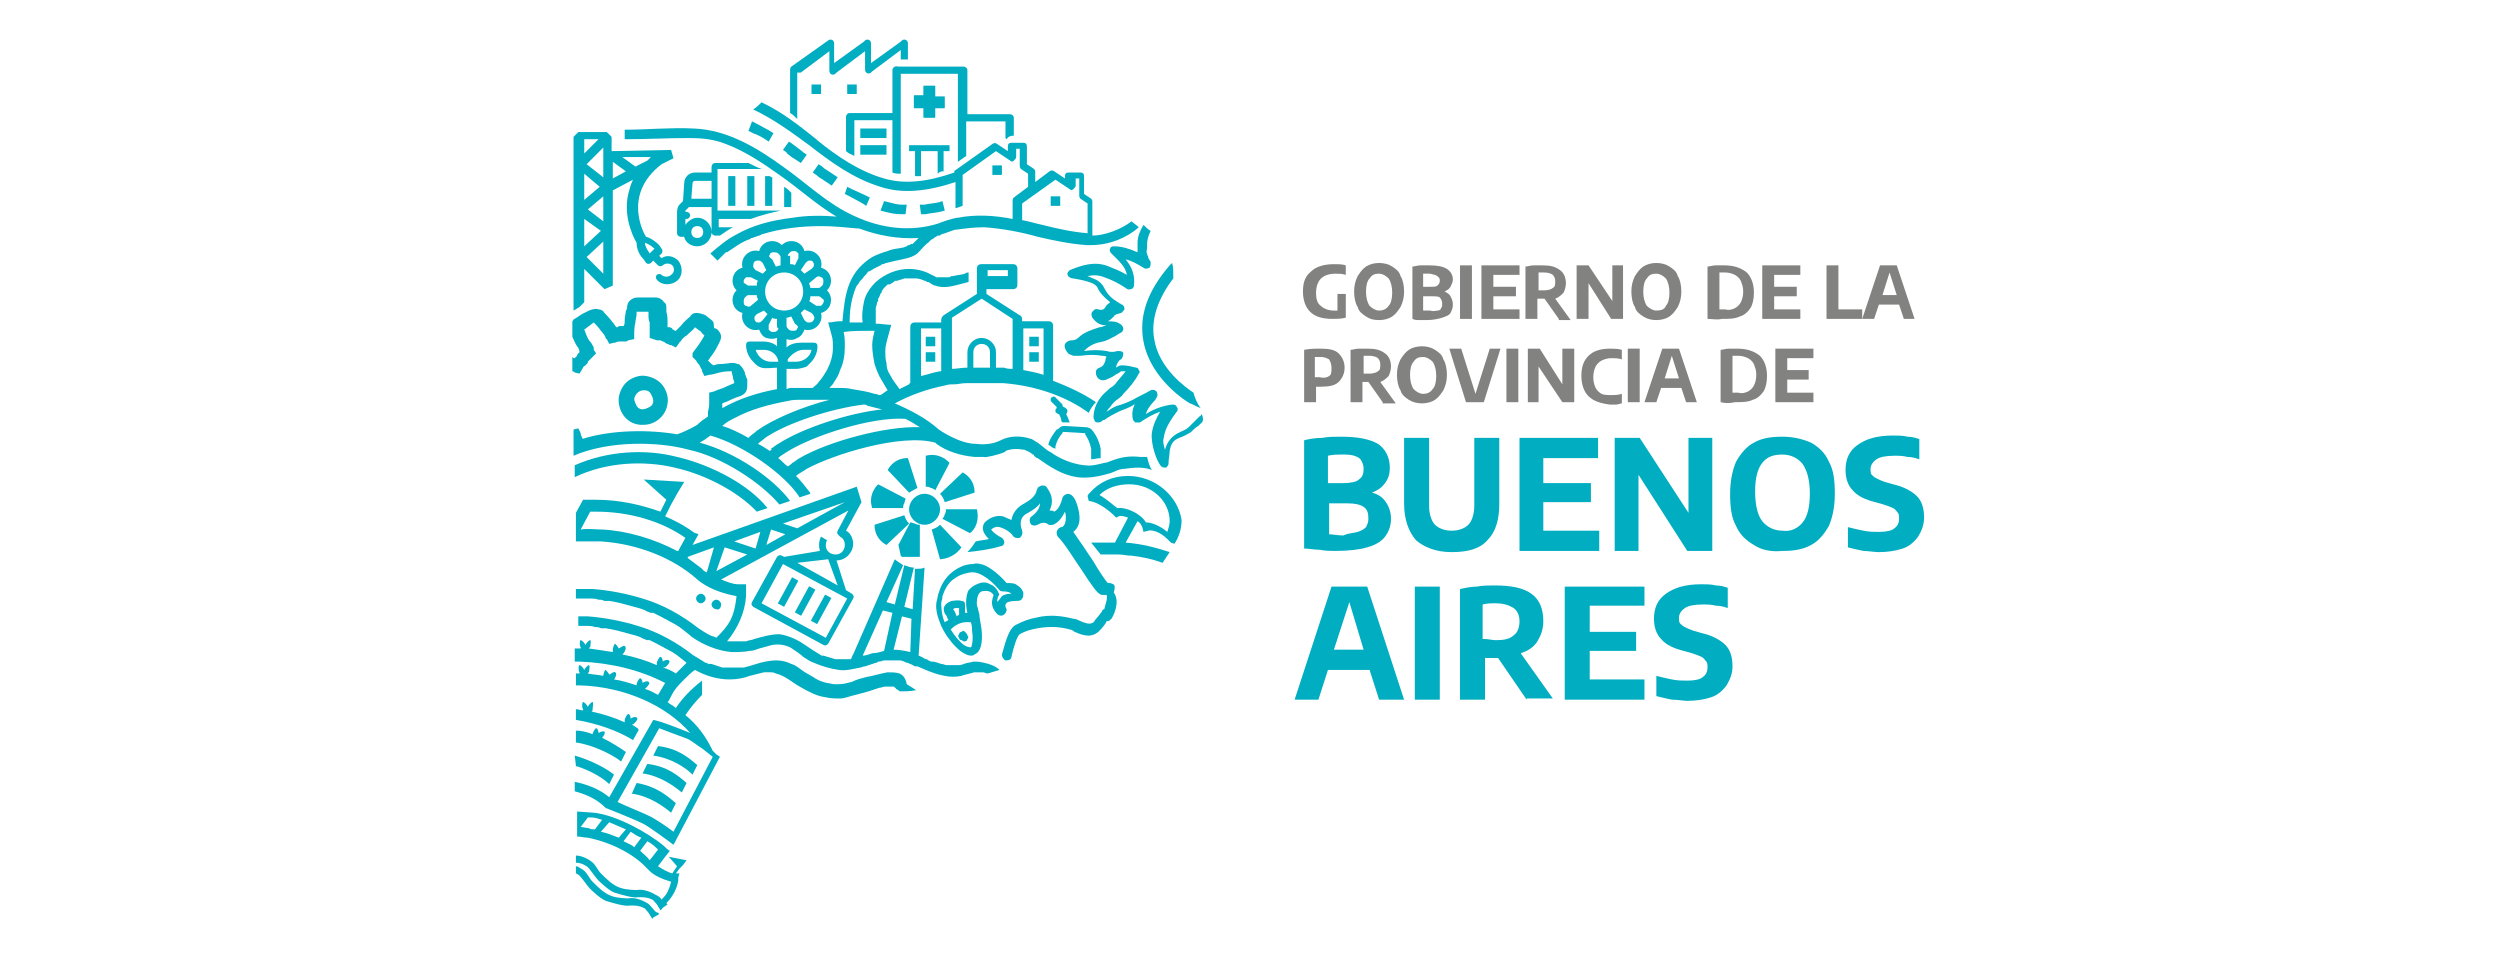 <?xml version="1.0" encoding="utf-8"?>
<!-- Generator: Adobe Illustrator 24.0.0, SVG Export Plug-In . SVG Version: 6.00 Build 0)  -->
<svg version="1.1" id="Capa_1" xmlns="http://www.w3.org/2000/svg" xmlns:xlink="http://www.w3.org/1999/xlink" x="0px" y="0px"
	 viewBox="0 0 210.1 80.6" style="enable-background:new 0 0 210.1 80.6;" xml:space="preserve">
<style type="text/css">
	.st0{fill:#828281;}
	.st1{fill:#00ADC1;}
</style>
<g id="Capa_1_1_">
</g>
<g>
	<path class="st0" d="M113.1,24.6v2.1c-0.4,0.1-0.8,0.1-1.1,0.1c-0.9,0-1.5-0.2-1.9-0.6c-0.4-0.4-0.6-1-0.6-1.7
		c0-0.8,0.2-1.3,0.7-1.7c0.4-0.4,1.1-0.6,1.9-0.6c0.4,0,0.7,0,1,0.1v0.8c-0.3-0.1-0.6-0.1-0.9-0.1c-0.4,0-0.7,0.1-0.9,0.2
		c-0.2,0.1-0.4,0.3-0.5,0.5c-0.1,0.2-0.2,0.5-0.2,0.9c0,0.5,0.1,0.9,0.4,1.1c0.2,0.2,0.6,0.4,1.1,0.4c0.1,0,0.2,0,0.3,0v-1.4H113.1z
		"/>
	<path class="st0" d="M114.8,26.6c-0.3-0.2-0.6-0.4-0.7-0.8c-0.2-0.3-0.3-0.8-0.3-1.3c0-0.5,0.1-0.9,0.3-1.3
		c0.2-0.3,0.4-0.6,0.7-0.8c0.3-0.2,0.7-0.3,1.1-0.3c0.4,0,0.8,0.1,1.1,0.3c0.3,0.2,0.6,0.4,0.7,0.8c0.2,0.3,0.3,0.8,0.3,1.3
		c0,0.5-0.1,0.9-0.3,1.3c-0.2,0.3-0.4,0.6-0.7,0.8c-0.3,0.2-0.7,0.3-1.1,0.3C115.4,26.9,115.1,26.8,114.8,26.6 M116.7,25.7
		c0.2-0.2,0.3-0.6,0.3-1.1c0-0.5-0.1-0.9-0.3-1.2c-0.2-0.2-0.5-0.4-0.8-0.4c-0.4,0-0.6,0.1-0.8,0.4c-0.2,0.2-0.3,0.6-0.3,1.1
		c0,0.5,0.1,0.9,0.3,1.2c0.2,0.2,0.5,0.4,0.8,0.4C116.2,26.1,116.5,26,116.7,25.7"/>
	<path class="st0" d="M121.9,24.9c0.1,0.2,0.2,0.4,0.2,0.7c0,0.3-0.1,0.5-0.2,0.7c-0.1,0.2-0.4,0.3-0.7,0.4
		c-0.3,0.1-0.8,0.2-1.3,0.2c-0.2,0-0.4,0-0.6,0c-0.2,0-0.4,0-0.6-0.1v-4.4c0.2,0,0.4-0.1,0.7-0.1c0.3,0,0.5,0,0.7,0
		c0.7,0,1.2,0.1,1.5,0.3c0.3,0.2,0.5,0.5,0.5,0.9c0,0.2-0.1,0.4-0.2,0.6c-0.1,0.2-0.3,0.3-0.5,0.4C121.6,24.6,121.8,24.7,121.9,24.9
		 M119.6,23v1.1h0.6c0.3,0,0.5,0,0.6-0.1c0.1-0.1,0.2-0.2,0.2-0.4c0-0.1,0-0.2-0.1-0.3c-0.1-0.1-0.1-0.1-0.3-0.2
		c-0.1,0-0.3-0.1-0.5-0.1C120,23,119.8,23,119.6,23 M120.8,26.1c0.2,0,0.3-0.1,0.3-0.2c0.1-0.1,0.1-0.2,0.1-0.4
		c0-0.2-0.1-0.4-0.2-0.5c-0.1-0.1-0.4-0.1-0.7-0.1h-0.7v1.2c0.2,0,0.3,0,0.6,0C120.5,26.2,120.7,26.1,120.8,26.1"/>
	<rect x="122.7" y="22.3" class="st0" width="1" height="4.5"/>
	<polygon class="st0" points="125.5,26 127.7,26 127.7,26.8 124.5,26.8 124.5,22.3 127.7,22.3 127.7,23.1 125.5,23.1 125.5,24.1 
		127.4,24.1 127.4,24.9 125.5,24.9 	"/>
	<path class="st0" d="M131,26.8l-1.2-1.7h-0.1c-0.1,0-0.3,0-0.5,0v1.7h-1v-4.4c0.2,0,0.4-0.1,0.7-0.1c0.2,0,0.5,0,0.7,0
		c0.7,0,1.1,0.1,1.5,0.4c0.3,0.2,0.5,0.6,0.5,1.1c0,0.3-0.1,0.6-0.2,0.8c-0.2,0.2-0.4,0.4-0.7,0.5l1.3,1.8H131z M129.3,24.4
		c0.2,0,0.3,0,0.5,0c0.3,0,0.6-0.1,0.7-0.2c0.2-0.1,0.2-0.3,0.2-0.6c0-0.2-0.1-0.4-0.2-0.5c-0.1-0.1-0.4-0.2-0.7-0.2
		c-0.2,0-0.4,0-0.5,0V24.4z"/>
	<polygon class="st0" points="135.5,22.3 136.4,22.3 136.4,26.8 135.4,26.8 133.5,23.8 133.5,26.8 132.5,26.8 132.5,22.3 
		133.5,22.3 135.5,25.3 	"/>
	<path class="st0" d="M138.1,26.6c-0.3-0.2-0.6-0.4-0.7-0.8c-0.2-0.3-0.3-0.8-0.3-1.3c0-0.5,0.1-0.9,0.3-1.3
		c0.2-0.3,0.4-0.6,0.7-0.8c0.3-0.2,0.7-0.3,1.1-0.3c0.4,0,0.8,0.1,1.1,0.3c0.3,0.2,0.6,0.4,0.7,0.8c0.2,0.3,0.3,0.8,0.3,1.3
		c0,0.5-0.1,0.9-0.3,1.3c-0.2,0.3-0.4,0.6-0.7,0.8c-0.3,0.2-0.7,0.3-1.1,0.3C138.8,26.9,138.4,26.8,138.1,26.6 M140,25.7
		c0.2-0.2,0.3-0.6,0.3-1.1c0-0.5-0.1-0.9-0.3-1.2c-0.2-0.2-0.5-0.4-0.8-0.4c-0.4,0-0.6,0.1-0.8,0.4c-0.2,0.2-0.3,0.6-0.3,1.1
		c0,0.5,0.1,0.9,0.3,1.2c0.2,0.2,0.5,0.4,0.8,0.4C139.6,26.1,139.9,26,140,25.7"/>
	<path class="st0" d="M143.5,26.8v-4.4c0.2,0,0.4-0.1,0.7-0.1c0.3,0,0.5,0,0.7,0c0.8,0,1.4,0.2,1.9,0.6c0.4,0.4,0.6,1,0.6,1.7
		c0,0.5-0.1,1-0.3,1.3c-0.2,0.3-0.5,0.6-0.9,0.7c-0.4,0.2-0.9,0.2-1.5,0.2C144.3,26.9,143.9,26.8,143.5,26.8 M145.8,25.9
		c0.2-0.1,0.4-0.3,0.5-0.5c0.1-0.2,0.2-0.5,0.2-0.9c0-0.4-0.1-0.6-0.2-0.9c-0.1-0.2-0.3-0.4-0.5-0.5c-0.2-0.1-0.5-0.2-0.8-0.2
		c-0.2,0-0.3,0-0.5,0V26c0.1,0,0.3,0,0.5,0C145.3,26.1,145.6,26,145.8,25.9"/>
	<polygon class="st0" points="149.1,26 151.3,26 151.3,26.8 148.1,26.8 148.1,22.3 151.3,22.3 151.3,23.1 149.1,23.1 149.1,24.1 
		151,24.1 151,24.9 149.1,24.9 	"/>
	<polygon class="st0" points="153.5,26.8 153.5,22.3 154.5,22.3 154.5,26 156.5,26 156.5,26.8 	"/>
	<path class="st0" d="M160,26.8l-0.4-1.2h-1.7l-0.4,1.2h-1l1.5-4.5h1.4l1.5,4.5H160z M158.2,24.8h1.2l-0.6-1.9L158.2,24.8z"/>
	<path class="st0" d="M109.6,29.4c0.5-0.1,0.9-0.1,1.4-0.1c0.7,0,1.2,0.1,1.5,0.4c0.3,0.3,0.5,0.7,0.5,1.2c0,0.5-0.2,0.9-0.5,1.2
		c-0.3,0.3-0.8,0.4-1.5,0.4c-0.1,0-0.2,0-0.4,0v1.3h-1V29.4z M111.7,31.6c0.2-0.1,0.2-0.4,0.2-0.7c0-0.3-0.1-0.5-0.2-0.7
		c-0.2-0.1-0.4-0.2-0.7-0.2c-0.2,0-0.3,0-0.5,0v1.7c0.1,0,0.3,0,0.4,0C111.3,31.8,111.6,31.7,111.7,31.6"/>
	<path class="st0" d="M116.2,33.8l-1.2-1.7H115c-0.1,0-0.3,0-0.5,0v1.7h-1v-4.4c0.2,0,0.4-0.1,0.7-0.1c0.2,0,0.5,0,0.7,0
		c0.7,0,1.1,0.1,1.5,0.4c0.3,0.2,0.5,0.6,0.5,1.1c0,0.3-0.1,0.6-0.2,0.8c-0.2,0.2-0.4,0.4-0.7,0.5l1.3,1.8H116.2z M114.6,31.4
		c0.2,0,0.3,0,0.5,0c0.3,0,0.6-0.1,0.7-0.2c0.2-0.1,0.2-0.3,0.2-0.6c0-0.2-0.1-0.4-0.2-0.5c-0.1-0.1-0.4-0.2-0.7-0.2
		c-0.2,0-0.4,0-0.5,0V31.4z"/>
	<path class="st0" d="M118.4,33.6c-0.3-0.2-0.6-0.4-0.7-0.8c-0.2-0.3-0.3-0.8-0.3-1.3c0-0.5,0.1-0.9,0.3-1.3
		c0.2-0.3,0.4-0.6,0.7-0.8c0.3-0.2,0.7-0.3,1.1-0.3c0.4,0,0.8,0.1,1.1,0.3c0.3,0.2,0.6,0.4,0.7,0.8c0.2,0.3,0.3,0.8,0.3,1.3
		c0,0.5-0.1,0.9-0.3,1.3c-0.2,0.3-0.4,0.6-0.7,0.8c-0.3,0.2-0.7,0.3-1.1,0.3C119.1,33.9,118.7,33.8,118.4,33.6 M120.4,32.7
		c0.2-0.2,0.3-0.6,0.3-1.1c0-0.5-0.1-0.9-0.3-1.2c-0.2-0.2-0.5-0.4-0.8-0.4c-0.4,0-0.6,0.1-0.8,0.4c-0.2,0.2-0.3,0.6-0.3,1.1
		c0,0.5,0.1,0.9,0.3,1.2c0.2,0.2,0.5,0.4,0.8,0.4C119.9,33.1,120.2,33,120.4,32.7"/>
	<polygon class="st0" points="125.2,29.3 126.1,29.3 124.7,33.8 123.2,33.8 121.8,29.3 122.8,29.3 124,33.1 	"/>
	<rect x="126.6" y="29.3" class="st0" width="1" height="4.5"/>
	<polygon class="st0" points="131.3,29.3 132.3,29.3 132.3,33.8 131.3,33.8 129.3,30.8 129.3,33.8 128.4,33.8 128.4,29.3 
		129.4,29.3 131.3,32.3 	"/>
	<path class="st0" d="M133.5,33.3c-0.4-0.4-0.6-1-0.6-1.7c0-0.8,0.2-1.3,0.6-1.7c0.4-0.4,1-0.6,1.8-0.6c0.3,0,0.7,0,1,0.1v0.8
		c-0.3-0.1-0.6-0.1-0.9-0.1c-0.3,0-0.6,0.1-0.8,0.2c-0.2,0.1-0.4,0.3-0.5,0.5c-0.1,0.2-0.2,0.5-0.2,0.9c0,0.4,0.1,0.7,0.2,0.9
		c0.1,0.2,0.3,0.4,0.5,0.5c0.2,0.1,0.5,0.1,0.8,0.1c0.3,0,0.6,0,0.9-0.1v0.8c-0.1,0-0.3,0.1-0.5,0.1c-0.2,0-0.4,0-0.5,0
		C134.5,33.9,133.9,33.7,133.5,33.3"/>
	<rect x="136.8" y="29.3" class="st0" width="1" height="4.5"/>
	<path class="st0" d="M141.7,33.8l-0.4-1.2h-1.7l-0.4,1.2h-1l1.5-4.5h1.4l1.5,4.5H141.7z M139.9,31.8h1.2l-0.6-1.9L139.9,31.8z"/>
	<path class="st0" d="M144.6,33.8v-4.4c0.2,0,0.4-0.1,0.7-0.1c0.3,0,0.5,0,0.7,0c0.8,0,1.4,0.2,1.9,0.6c0.4,0.4,0.6,1,0.6,1.7
		c0,0.5-0.1,1-0.3,1.3c-0.2,0.3-0.5,0.6-0.9,0.7c-0.4,0.2-0.9,0.2-1.5,0.2C145.4,33.9,145,33.9,144.6,33.8 M146.9,32.9
		c0.2-0.1,0.4-0.3,0.5-0.5c0.1-0.2,0.2-0.5,0.2-0.9c0-0.4-0.1-0.6-0.2-0.9c-0.1-0.2-0.3-0.4-0.5-0.5c-0.2-0.1-0.5-0.2-0.8-0.2
		c-0.2,0-0.3,0-0.5,0V33c0.1,0,0.3,0,0.5,0C146.4,33.1,146.7,33,146.9,32.9"/>
	<polygon class="st0" points="150.2,33 152.4,33 152.4,33.8 149.2,33.8 149.2,29.3 152.4,29.3 152.4,30.1 150.2,30.1 150.2,31.1 
		152,31.1 152,31.9 150.2,31.9 	"/>
	<path class="st1" d="M116.4,42.1c0.3,0.4,0.5,0.9,0.5,1.5c0,0.6-0.2,1.1-0.5,1.5c-0.3,0.4-0.8,0.7-1.5,0.9
		c-0.7,0.2-1.6,0.3-2.7,0.3c-0.4,0-0.8,0-1.3-0.1c-0.5,0-0.9-0.1-1.3-0.1V37c0.4-0.1,0.9-0.2,1.5-0.2c0.5-0.1,1.1-0.1,1.6-0.1
		c1.4,0,2.4,0.2,3.1,0.6c0.6,0.4,1,1.1,1,2c0,0.5-0.1,0.9-0.4,1.3c-0.3,0.4-0.6,0.6-1.1,0.8C115.7,41.5,116.1,41.7,116.4,42.1
		 M111.6,38.3v2.3h1.3c0.6,0,1.1-0.1,1.3-0.3c0.3-0.2,0.4-0.5,0.4-0.9c0-0.3-0.1-0.5-0.2-0.7c-0.1-0.2-0.3-0.3-0.6-0.4
		c-0.3-0.1-0.6-0.1-1.1-0.1C112.4,38.2,112,38.2,111.6,38.3 M114.1,44.7c0.3-0.1,0.5-0.2,0.7-0.4c0.1-0.2,0.2-0.4,0.2-0.7
		c0-0.5-0.1-0.8-0.4-1c-0.3-0.2-0.7-0.3-1.4-0.3h-1.5v2.6c0.3,0,0.7,0.1,1.2,0.1C113.3,44.8,113.8,44.8,114.1,44.7"/>
	<path class="st1" d="M119,45.4c-0.6-0.7-1-1.7-1-3.1v-5.5h2.1v5.7c0,0.7,0.2,1.3,0.5,1.6c0.3,0.3,0.8,0.5,1.4,0.5
		c0.6,0,1.1-0.2,1.4-0.5c0.3-0.3,0.5-0.9,0.5-1.6v-5.7h2.1v5.5c0,1.4-0.3,2.4-1,3.1c-0.6,0.7-1.6,1-3,1
		C120.7,46.4,119.7,46,119,45.4"/>
	<polygon class="st1" points="129.7,44.6 134.4,44.6 134.4,46.3 127.7,46.3 127.7,36.8 134.3,36.8 134.3,38.5 129.7,38.5 
		129.7,40.6 133.7,40.6 133.7,42.2 129.7,42.2 	"/>
	<polygon class="st1" points="141.9,36.8 143.9,36.8 143.9,46.3 141.8,46.3 137.7,39.9 137.7,46.3 135.7,46.3 135.7,36.8 
		137.8,36.8 141.9,43.1 	"/>
	<path class="st1" d="M147.4,45.8c-0.7-0.4-1.2-0.9-1.5-1.6c-0.4-0.7-0.5-1.6-0.5-2.7c0-1.1,0.2-2,0.5-2.7c0.4-0.7,0.9-1.3,1.5-1.6
		c0.7-0.4,1.5-0.5,2.4-0.5c0.9,0,1.7,0.2,2.4,0.5c0.7,0.4,1.2,0.9,1.5,1.6c0.4,0.7,0.5,1.6,0.5,2.7c0,1.1-0.2,2-0.5,2.7
		c-0.4,0.7-0.9,1.3-1.5,1.6c-0.7,0.4-1.5,0.5-2.4,0.5C148.8,46.4,148,46.2,147.4,45.8 M151.5,43.9c0.4-0.5,0.6-1.3,0.6-2.4
		c0-1.1-0.2-1.9-0.6-2.5c-0.4-0.5-1-0.8-1.7-0.8c-0.8,0-1.3,0.2-1.7,0.7c-0.4,0.5-0.6,1.3-0.6,2.4c0,1.1,0.2,2,0.6,2.5
		c0.4,0.5,1,0.8,1.7,0.8C150.5,44.7,151.1,44.4,151.5,43.9"/>
	<path class="st1" d="M156.6,46.3c-0.5-0.1-0.9-0.2-1.3-0.3v-1.7c0.4,0.1,0.8,0.2,1.3,0.3c0.5,0.1,0.9,0.1,1.3,0.1
		c0.6,0,1.1-0.1,1.3-0.3c0.3-0.2,0.4-0.5,0.4-0.8c0-0.2,0-0.4-0.1-0.5c-0.1-0.1-0.2-0.3-0.4-0.4c-0.2-0.1-0.5-0.2-0.8-0.3l-0.7-0.2
		c-0.8-0.2-1.5-0.5-1.9-1c-0.4-0.4-0.6-1-0.6-1.7c0-0.9,0.3-1.6,1-2.1c0.7-0.5,1.6-0.8,3-0.8c0.4,0,0.8,0,1.2,0.1
		c0.4,0,0.7,0.1,1,0.2v1.7c-0.3-0.1-0.6-0.2-1-0.2c-0.4-0.1-0.7-0.1-1.1-0.1c-0.7,0-1.2,0.1-1.5,0.3c-0.3,0.2-0.5,0.5-0.5,0.8
		c0,0.2,0,0.4,0.1,0.5c0.1,0.1,0.2,0.2,0.4,0.3c0.2,0.1,0.4,0.2,0.7,0.3l0.7,0.2c0.9,0.2,1.6,0.6,2,1c0.4,0.4,0.6,1,0.6,1.8
		c0,0.6-0.2,1.1-0.5,1.6c-0.3,0.4-0.7,0.8-1.3,1c-0.6,0.2-1.3,0.3-2,0.3C157.5,46.4,157,46.3,156.6,46.3"/>
	<path class="st1" d="M115.9,58.8l-0.8-2.5h-3.5l-0.8,2.5h-2l3.1-9.5h3l3.1,9.5H115.9z M112.1,54.6h2.5l-1.2-4L112.1,54.6z"/>
	<rect x="118.9" y="49.3" class="st1" width="2.1" height="9.5"/>
	<path class="st1" d="M128.3,58.8l-2.4-3.5h-0.1c-0.3,0-0.6,0-1,0v3.5h-2.1v-9.3c0.5-0.1,0.9-0.2,1.4-0.2c0.5-0.1,1-0.1,1.5-0.1
		c1.4,0,2.4,0.2,3.1,0.7c0.7,0.5,1,1.3,1,2.3c0,0.7-0.2,1.2-0.5,1.7c-0.3,0.5-0.8,0.8-1.4,1l2.7,3.8H128.3z M124.7,53.7
		c0.4,0,0.7,0.1,1,0.1c0.7,0,1.2-0.1,1.5-0.4c0.3-0.2,0.5-0.6,0.5-1.2c0-0.5-0.2-0.9-0.5-1.1c-0.3-0.2-0.8-0.4-1.5-0.4
		c-0.4,0-0.7,0-1.1,0.1V53.7z"/>
	<polygon class="st1" points="133.6,57.1 138.2,57.1 138.2,58.8 131.5,58.8 131.5,49.3 138.2,49.3 138.2,50.9 133.6,50.9 
		133.6,53.1 137.5,53.1 137.5,54.7 133.6,54.7 	"/>
	<path class="st1" d="M140.5,58.8c-0.5-0.1-0.9-0.2-1.3-0.3v-1.7c0.4,0.1,0.8,0.2,1.3,0.3c0.5,0.1,0.9,0.1,1.3,0.1
		c0.6,0,1.1-0.1,1.3-0.3c0.3-0.2,0.4-0.5,0.4-0.8c0-0.2,0-0.4-0.1-0.5c-0.1-0.1-0.2-0.3-0.4-0.4c-0.2-0.1-0.5-0.2-0.8-0.3l-0.7-0.2
		c-0.8-0.2-1.5-0.5-1.9-1c-0.4-0.4-0.6-1-0.6-1.7c0-0.9,0.3-1.6,1-2.1c0.7-0.5,1.6-0.8,3-0.8c0.4,0,0.8,0,1.2,0.1
		c0.4,0,0.7,0.1,1,0.2v1.7c-0.3-0.1-0.6-0.2-1-0.2c-0.4-0.1-0.7-0.1-1.1-0.1c-0.7,0-1.2,0.1-1.5,0.3c-0.3,0.2-0.5,0.5-0.5,0.8
		c0,0.2,0,0.4,0.1,0.5c0.1,0.1,0.2,0.2,0.4,0.3c0.2,0.1,0.4,0.2,0.7,0.3l0.7,0.2c0.9,0.2,1.6,0.6,2,1c0.4,0.4,0.6,1,0.6,1.8
		c0,0.6-0.2,1.1-0.5,1.6c-0.3,0.4-0.7,0.8-1.3,1c-0.6,0.2-1.3,0.3-2,0.3C141.5,58.9,141,58.8,140.5,58.8"/>
	<rect x="61.2" y="14.8" class="st1" width="0.6" height="2.5"/>
	<rect x="62.8" y="14.8" class="st1" width="0.6" height="2.5"/>
	<path class="st1" d="M62.9,13.7h-2.8c-0.2,0-0.3,0.2-0.3,0.3v0.5h-1.4c-0.5,0-0.9,0.4-0.9,0.9l-0.1,1.5l-0.3,0.3
		c-0.2,0.2-0.2,0.6-0.2,0.7v1.7c0,0.2,0.2,0.3,0.3,0.3h0.3c0.1,0.5,0.6,0.8,1.1,0.8c0.6,0,1.2-0.5,1.2-1.2c0-0.6-0.5-1.2-1.2-1.2
		c-0.4,0-0.8,0.3-1,0.6v-0.5h0.1c0.2,0,0.3-0.2,0.3-0.3c0-0.2-0.2-0.3-0.3-0.3h-0.1c0,0,0-0.1,0-0.1l0.3-0.3h1.9v2.1
		c0,0.2,0.2,0.3,0.3,0.3h0.4c0.3-0.2,0.7-0.5,1.1-0.7c0,0,0,0,0,0h-1.2v-0.7h2.7c0.8-0.3,1.6-0.5,2.5-0.7h-5.3v-3.5H64
		C63.7,14.1,63.3,13.9,62.9,13.7 M58.6,19c0.3,0,0.5,0.2,0.5,0.5c0,0.3-0.2,0.5-0.5,0.5c-0.3,0-0.5-0.2-0.5-0.5
		C58.1,19.2,58.3,19,58.6,19 M59.8,16.7h-1.7l0.1-1.3l0,0c0-0.1,0.1-0.2,0.2-0.2h1.4V16.7z"/>
	<path class="st1" d="M64.7,14.8l-0.4,0l0,2.5l0.6,0l0-2.4C64.9,14.9,64.8,14.9,64.7,14.8"/>
	<path class="st1" d="M65.9,15.7l0,1.7l0.6,0l0-1.2C66.3,16,66.1,15.8,65.9,15.7"/>
	<path class="st1" d="M49.1,25.4v-2.8l1.7,1.7l0.7-0.3v-8l1.7-0.9c-0.2,0.4-0.3,0.8-0.4,1.2c-0.5,2.2,0.7,4.1,0.7,4.1l0,0
		c0,0.5,0.2,1,0.6,1.4l0.2,0.3c0.1,0.1,0.3,0.1,0.4,0l0.2-0.2l0.4,0.4c0.1,0.1,0.3,0.1,0.4,0c0.2-0.2,0.6-0.2,0.8,0
		c0.2,0.2,0.2,0.6-0.1,0.8c-0.2,0.2-0.6,0.2-0.8,0c-0.1-0.1-0.3-0.1-0.4,0c-0.1,0.1-0.1,0.3,0,0.4c0.4,0.5,1.2,0.5,1.7,0.1
		c0.5-0.4,0.5-1.2,0.1-1.7c-0.4-0.4-1-0.5-1.4-0.2l-0.2-0.2l0.2-0.2c0.1-0.1,0.1-0.3,0-0.4l-0.2-0.3c-0.3-0.3-0.7-0.6-1.1-0.7l0,0
		c-0.1-0.1-2.1-3.5,1.3-6.1l1-0.5l-0.2-0.7l-5,0.1v-1.2l-0.4-0.4h-2.4l-0.4,0.4v14.6l0.5-0.3L49.1,25.4z M55,20.9L55,20.9l-0.4,0.4
		l0,0c-0.2-0.3-0.4-0.6-0.4-0.9C54.5,20.5,54.8,20.7,55,20.9 M54.7,13.2c-0.1,0.1-0.2,0.2-0.3,0.3l-1,0.5l-1.1-0.8L54.7,13.2z
		 M51.5,13.6l1.1,0.8L51.5,15V13.6z M50.7,23l-1.4-1.4l1.4-1.3V23z M50.7,18.6l-1.3-1l1.3-1.1V18.6z M50.7,12.9v2l-1.4-1.1l1.4-1.4
		V12.9z M49.1,11.7h1.2l-1.2,1.2V11.7z M49.1,14.6l1.3,1.1l-1.3,1.1V14.6z M49.1,18.4l1.4,1l-1.4,1.3V18.4z"/>
	<path class="st1" d="M54.1,35.7c1,0,1.9-0.8,2-1.8v0c0.1-0.5-0.1-1.1-0.4-1.5c-0.3-0.4-0.8-0.7-1.4-0.8c-0.5-0.1-1.1,0.1-1.5,0.4
		c-0.4,0.3-0.7,0.8-0.8,1.4c-0.1,1.1,0.6,2.2,1.8,2.3C53.9,35.7,54,35.7,54.1,35.7 M53.5,34.1c-0.1-0.2-0.2-0.4-0.2-0.6
		c0.1-0.4,0.4-0.7,0.8-0.7c0,0,0.1,0,0.1,0c0.2,0,0.4,0.1,0.5,0.3c0.1,0.2,0.2,0.4,0.2,0.6c0,0.2-0.1,0.4-0.3,0.5
		c-0.2,0.1-0.4,0.2-0.6,0.2l0,0C53.8,34.4,53.6,34.3,53.5,34.1"/>
	<path class="st1" d="M101,34.8c-0.1,0.1-0.1,0.2-0.2,0.2c-0.2,0.2-0.6,0.6-0.8,0.8l-0.1,0.1c-0.2,0.2-0.5,0.3-0.7,0.4
		c-0.7,0.3-1.1,0.8-1.3,1.5c-0.1-0.4-0.2-0.7-0.1-1c0.1-0.7,0.4-1.2,0.8-1.8c0.1-0.1,0.2-0.3,0.3-0.4c0.1-0.1,0.1-0.3,0-0.4
		C98.8,34,98.7,34,98.5,34c-0.8,0.1-1.6,0.4-2.2,0.8c0.1-0.4,0.4-0.8,0.8-1.2c0-0.1,0.1-0.1,0.1-0.2c0.1-0.1,0.1-0.3,0-0.5
		c-0.1-0.1-0.3-0.2-0.5-0.1c-0.5,0.3-1,0.5-1.5,0.8c-0.4,0.2-0.9,0.4-1.3,0.5c-0.3,0.1-0.6,0.3-0.9,0.5c0.1-0.2,0.2-0.3,0.3-0.4
		c0.2-0.3,0.4-0.5,0.7-0.7c0.1-0.1,0.3-0.2,0.4-0.4c0.5-0.5,1-1.1,1.3-1.7c0.1-0.1,0.1-0.2,0-0.3c0-0.1-0.1-0.2-0.2-0.2
		c-0.4-0.1-0.8-0.2-1.2-0.2c-0.2,0-0.4,0.1-0.5,0.2l0,0c0,0,0,0,0,0c0,0,0-0.1,0-0.1c0.1-0.3,0.2-0.5,0.4-0.6c0,0,0,0,0.1-0.1
		c0.1-0.2,0.1-0.4,0.1-0.4c0-0.1-0.1-0.2-0.4-0.2c0,0-0.1,0-0.1,0c-0.3,0.1-0.6,0.1-0.9,0c-0.6-0.1-1.2-0.1-1.9,0
		c0,0,0.1-0.1,0.1-0.1c0.4-0.4,0.9-0.6,1.5-0.7c0.4-0.1,0.7-0.3,1.1-0.5c0.1-0.1,0.2-0.1,0.3-0.2c0.3-0.1,0.3-0.3,0.3-0.4
		c0-0.1-0.1-0.3-0.3-0.4c-0.3-0.2-0.7-0.2-1-0.2c0.2-0.1,0.3-0.2,0.5-0.4c0.1-0.2,0.3-0.2,0.6-0.3l0,0c0.1,0,0.2-0.2,0.3-0.3
		c0-0.1,0-0.3-0.2-0.4c-0.1,0-0.1-0.1-0.2-0.1c-0.1-0.1-0.2-0.1-0.3-0.2c-0.5-0.3-0.8-0.7-1-1.1c-0.2-0.4-0.5-0.6-0.7-0.7
		c-0.2-0.1-0.5-0.2-0.7-0.3c0.5-0.1,0.9-0.1,1.4,0.1c0.6,0.2,1.2,0.5,1.8,0.9l0,0c0,0,0.2,0.2,0.4,0.1c0.2,0,0.3-0.2,0.3-0.3
		c0.1-0.9-0.2-1.6-0.7-2.2c0.5,0.1,1,0.4,1.5,0.7c0.1,0.1,0.3,0.1,0.5,0c0.1-0.1,0.1-0.3,0.1-0.5c-0.2-0.3-0.2-0.3-0.2-0.4
		c0-0.1-0.1-0.1-0.1-0.3c-0.1-0.1,0-0.3,0-0.5c0-0.1,0-0.2,0-0.3c0-0.3,0.1-0.7,0.3-1.1c-0.2-0.1-0.4-0.3-0.6-0.5
		c-0.3,0.5-0.5,1-0.5,1.5c0,0.1,0,0.2,0,0.2c0,0.2,0,0.4,0,0.6c-0.7-0.3-1.3-0.5-2-0.5c-0.2,0-0.3,0.1-0.3,0.2
		c-0.1,0.1,0,0.3,0.1,0.4c0.6,0.6,1.2,1.1,1.3,1.8c-0.5-0.3-1-0.5-1.5-0.7c-1.2-0.5-2.3-0.1-3.3,0.3c-0.1,0.1-0.2,0.2-0.2,0.3
		c0,0.1,0.1,0.3,0.2,0.3c0.1,0.1,0.3,0.1,0.3,0.1c0.6,0.1,1.1,0.2,1.6,0.4c0.2,0.1,0.3,0.2,0.4,0.3c0.2,0.5,0.6,0.9,1.1,1.3
		c-0.1,0.1-0.3,0.2-0.4,0.4c-0.1,0.2-0.3,0.3-0.6,0.2c-0.3-0.1-0.4,0.1-0.5,0.2c-0.1,0.1-0.1,0.3,0,0.5l0,0c0.3,0.4,0.7,0.7,1.2,0.6
		c-0.2,0.1-0.4,0.2-0.6,0.2c-0.6,0.2-1.3,0.4-1.8,0.9c-0.1,0.1-0.3,0.2-0.5,0.2c0,0,0,0,0,0c-0.4,0-0.5,0.2-0.6,0.3
		c-0.1,0.3,0.1,0.6,0.2,0.7c0.1,0.2,0.3,0.2,0.5,0.3c0.2,0,0.4,0,0.6,0c0.7-0.1,1.3-0.1,1.8,0c0.1,0,0.3,0,0.4,0.1
		c-0.1,0.1-0.1,0.2-0.1,0.3c-0.1,0.3-0.2,0.5-0.5,0.6c-0.3,0.1-0.3,0.3-0.3,0.4c0,0.1,0,0.3,0.2,0.5c0.3,0.3,0.7,0.1,0.9,0
		c0.3-0.1,0.5-0.3,0.7-0.4c0.1,0,0.1-0.1,0.2-0.1l0,0c0,0,0.1-0.1,0.1-0.1c0.1,0,0.3,0,0.4,0c-0.3,0.4-0.6,0.7-0.9,1.1
		c-0.1,0.1-0.2,0.2-0.4,0.3c-0.3,0.3-0.6,0.5-0.8,0.8c-0.4,0.5-0.6,1.1-0.6,1.7c0,0.1,0.1,0.2,0.1,0.3c0.1,0.1,0.2,0.1,0.3,0.1
		c0.2,0,0.3-0.1,0.4-0.2l0.1,0c0.4-0.3,0.8-0.5,1.2-0.7c0.4-0.2,0.9-0.3,1.3-0.6c0,0,0.1,0,0.1-0.1c-0.2,0.4-0.3,0.8-0.2,1.3
		c0,0.1,0.1,0.2,0.2,0.3c0.1,0,0.3,0,0.4,0c0.6-0.4,1.1-0.7,1.7-0.9c-0.3,0.5-0.6,1.1-0.7,1.8c-0.1,0.9,0.4,2.4,0.8,2.8
		c0.1,0.1,0.3,0.1,0.4,0.1c0.1-0.1,0.2-0.2,0.2-0.3c0-0.4,0.1-0.8,0.1-1.1c0.1-0.6,0.3-0.9,0.8-1.1c0.3-0.1,0.7-0.3,1-0.5l0.1-0.1
		c0.1-0.1,0.3-0.3,0.5-0.4c0.1-0.1,0.1-0.1,0.2-0.2C101.2,35.4,101.1,35.1,101,34.8"/>
	<rect x="68.2" y="7.1" class="st1" width="0.8" height="0.8"/>
	<rect x="71.2" y="7.1" class="st1" width="0.8" height="0.8"/>
	<path class="st1" d="M67.3,6.1l2.4-1.8v1.6c0,0.1,0,0.2,0.1,0.3l0,0l0,0c0.1,0.1,0.3,0.1,0.4,0l0.1-0.1v0l2.4-1.8v1.2v0.3
		c0,0.1,0,0.2,0.1,0.3l0,0l0,0c0.1,0.1,0.3,0.1,0.4,0l0.1-0.1v0l2.4-1.8v0.8h0.6V3.7c0-0.1,0-0.2-0.1-0.3l0,0l0,0
		c-0.1-0.1-0.3-0.1-0.4,0l-0.1,0.1v0l-2.5,1.8V4V3.7c0-0.1,0-0.2-0.1-0.3l0,0l0,0c-0.1-0.1-0.3-0.1-0.4,0l-0.1,0.1v0l-2.5,1.8V4V3.7
		c0-0.1,0-0.2-0.1-0.3l0,0l0,0c-0.1-0.1-0.3-0.1-0.4,0l-3.1,2.2c-0.1,0.1-0.1,0.2-0.1,0.3v3.6c0.2,0.1,0.4,0.3,0.6,0.5V6.1z"/>
	<path class="st1" d="M64.3,11.7l0.3,0.2l0.4-0.7L64.7,11c-0.4-0.2-0.7-0.4-1.1-0.6l-0.4-0.2L62.9,11l0.4,0.2
		C63.6,11.3,64,11.5,64.3,11.7"/>
	<path class="st1" d="M79,17.8l0.4-0.1l-0.2-0.8L78.9,17c-0.4,0.1-0.8,0.1-1.2,0.2l-0.4,0l0.1,0.8l0.4,0
		C78.2,17.9,78.6,17.9,79,17.8"/>
	<path class="st1" d="M69.9,15.6l0.5-0.7l-0.9-0.6c0,0-0.2-0.1-0.4-0.3l-0.3-0.2l-0.5,0.7l0.3,0.2C68.8,14.9,69,15,69,15L69.9,15.6z
		"/>
	<path class="st1" d="M66.4,13.1c0.1,0.1,0.3,0.2,0.6,0.4l0.3,0.2l0.5-0.7l-0.3-0.2c-0.2-0.2-0.4-0.3-0.5-0.4
		c-0.1-0.1-0.3-0.2-0.4-0.3l-0.3-0.2l-0.5,0.7l0.3,0.2C66.1,12.9,66.3,13,66.4,13.1"/>
	<path class="st1" d="M76.1,18l0.1-0.8l-0.4,0c-0.4,0-0.7-0.1-1.1-0.2l-0.4-0.1L74,17.7l0.4,0.1c0.4,0.1,0.8,0.2,1.3,0.2L76.1,18z"
		/>
	<path class="st1" d="M72.8,17.3l0.3-0.7l-0.4-0.2c-0.4-0.2-0.7-0.3-1.1-0.5l-0.4-0.2L71,16.3l0.4,0.2c0.4,0.2,0.7,0.4,1.1,0.6
		L72.8,17.3z"/>
	<path class="st1" d="M96.1,28.7c0.6,3.2,3.7,5.1,3.9,5.2c0.1,0,0.4,0.2,0.9,0.4c-0.3-0.4-0.5-0.9-0.6-1.3c-0.6-0.4-2.9-2-3.3-4.5
		c-0.3-1.6,0.3-3.4,1.6-5.1c0-0.1,0-0.3,0-0.4c0-0.3,0-0.6-0.1-0.9c-0.1,0.1-0.2,0.2-0.2,0.2c0,0,0,0,0,0
		C96.4,24.5,95.7,26.6,96.1,28.7"/>
	<path class="st1" d="M93.3,49c0,0-0.1,0-0.2,0c-0.2-0.2-0.8-1.1-1.2-1.8c-0.6-0.9-1.2-1.8-1.7-2.5c0.4-0.3,0.6-0.8,0.5-1.5
		c0,0-0.2-1.6-0.9-1.7c-0.2,0-0.4,0.1-0.5,0.3l0,0c-0.1,0.4-0.3,1-0.7,1.2c-0.1-0.1-0.3-0.1-0.4-0.1c0.3-0.6,0.3-1.2-0.2-1.9
		c0,0,0,0,0,0c-0.1-0.2-0.3-0.2-0.4-0.2c-0.1,0-0.3,0.1-0.4,0.2c0,0.1-0.1,0.2-0.1,0.3c-0.1,0.3-0.3,0.6-1,1c-0.6,0.3-1,0.8-1.1,1.4
		c-0.2-0.1-0.5-0.2-0.7-0.3c-0.4-0.1-0.9,0-1.3,0.3c-0.3,0.2-0.4,0.4-0.4,0.7c0,0.3,0.2,0.6,0.5,0.9c-0.4,0.1-0.7,0.1-1.1,0.2
		c-0.2,0.3-0.4,0.6-0.7,0.9c0.9-0.1,1.8-0.2,2.8-0.5c0.2,0,0.3-0.2,0.3-0.3c0-0.2-0.1-0.3-0.2-0.4c-0.4-0.2-0.8-0.5-0.9-0.7
		c0.1-0.1,0.4-0.3,0.7-0.2c0.4,0.1,0.9,0.4,1.1,0.7l0,0c0.2,0.3,0.5,0.2,0.6,0.2c0,0,0.3-0.2,0.2-0.6c-0.4-1.1,0.3-1.4,0.5-1.5
		c0.5-0.3,0.8-0.5,1-0.8c0,0.6-0.6,1-0.7,1.1c-0.2,0.1-0.2,0.4-0.1,0.6c0.1,0.2,0.4,0.2,0.6,0.1c0,0,0.4-0.3,0.8-0.1
		c0.2,0.2,0.4,0.1,0.5,0.1c0.5-0.2,0.8-0.7,1-1.1c0.1,0.3,0.1,0.7,0,1c-0.1,0.2-0.2,0.3-0.3,0.3c-0.1,0-0.3,0.1-0.4,0.4
		c0,0.1,0,0.3,0.1,0.4c0.6,0.6,1.3,1.8,2,2.8c0.9,1.4,1.3,1.9,1.5,2c0.1,0.1,0.2,0.1,0.4,0.1c0.1,0,0.1,0,0.2,0
		c0.1,0.3-0.1,0.8-0.2,1.2l0,0c-0.1,0-0.2,0.1-0.2,0.2c-0.2,0.3-0.6,0.7-0.7,0.9c-0.3,0.2-0.6,0.1-1.1-0.1c-0.2-0.1-0.4-0.2-0.6-0.2
		c-0.8-0.2-1.9-0.4-3.1-0.1c-0.6,0.1-1.1,0.3-1.7,0.6c-0.7,0.3-1,1.9-1.2,2.5c0,0.2,0.1,0.4,0.3,0.5c0,0,0.1,0,0.1,0
		c0.2,0,0.4-0.1,0.4-0.3c0.2-0.9,0.5-1.8,0.7-1.9c0.5-0.3,1-0.4,1.5-0.5c1.1-0.2,2-0.1,2.7,0.1c0.1,0,0.3,0.1,0.4,0.2
		c0.5,0.2,1.3,0.6,2,0c0.2-0.2,0.6-0.6,0.7-0.9l0.1,0c0.1,0,0.2-0.1,0.3-0.2c0.1-0.1,0.8-1.4,0.2-2.2C93.8,49.1,93.6,49.1,93.3,49"
		/>
	<path class="st1" d="M94.8,40c-1.3,0-2.4,0.5-3.2,1.4c0,0,0,0,0,0l0,0c-0.1,0.1-0.2,0.2-0.2,0.3l0.1,0.4c1,0.1,2.1,1.2,2.1,1.2
		l0.2,0.2l0.2-0.1c0.2-0.1,0.5,0,0.8,0.1l-1.1,2.1c-0.1,0-0.3,0-0.4,0c-0.1,0-0.2,0-0.3,0c-0.2,0-0.4,0-0.6,0c-0.2,0-0.5,0-0.7,0
		l0.8,1c0.4,0,1.1,0,1.4,0c0,0,0.1,0,0.1,0c0.4,0,0.7,0.1,1.1,0.1c0.9,0.1,1.8,0.3,2.6,0.6c0.2-0.3,0.4-0.6,0.6-0.9
		c-1.2-0.4-2.4-0.7-3.7-0.8l1-1.8c0.2,0.1,0.3,0.3,0.4,0.5l0.1,0.4l0.4-0.1c0.3-0.1,1,0.1,1.6,0.7c0,0,0,0,0,0l0,0
		c0.1,0.1,0.2,0.2,0.3,0.3l0.3,0.1c0.4-0.6,0.6-1.3,0.6-2C99,41.7,97.1,40,94.8,40 M98.1,44.7c-0.6-0.5-1.3-0.8-1.8-0.8
		c-0.4-0.7-1.6-1.3-2.4-1.2c-0.3-0.2-0.8-0.7-1.5-1.1c0.6-0.6,1.5-0.9,2.5-0.9c1.9,0,3.4,1.4,3.4,3.1C98.3,44.1,98.2,44.4,98.1,44.7
		"/>
	<path class="st1" d="M84.7,50.6c0.3-0.1,0.6-0.1,0.7-0.1c0.2,0,0.4,0,0.5-0.2c0.1-0.1,0.1-0.3,0.1-0.5c-0.1-0.3-0.3-0.5-0.5-0.6
		C85.3,49,85,49,84.6,49c-0.7-0.8-1.6-1.5-2.2-1.6c0,0-0.4-0.1-0.6,0c-0.7,0-1.3,0.3-1.8,0.7c-0.5,0.4-0.9,1-1.1,1.7l0,0
		c-0.1,0.2-0.1,0.5-0.2,0.8c-0.1,0.6,0.1,1.3,0.4,2l0.2,0.4c0.4,0.7,0.9,1.3,1.4,1.7c0.4,0.3,0.7,0.4,0.9,0.4c0.1,0,0.2,0,0.3-0.1
		c0.5-0.2,0.7-0.9,0.6-2l0,0c0-0.2-0.2-1.1-0.2-1.4c-0.1-0.3-0.1-0.5-0.2-0.7c0,0-0.1-1,0.4-1.2c0.5-0.1,0.8,0,1,0.3
		c0,0.1-0.1,0.2-0.1,0.4c-0.1,0.3,0,0.8,0.4,1.2c0.1,0.1,0.3,0.2,0.5,0.1c0.2-0.1,0.3-0.3,0.3-0.5C84.4,50.9,84.5,50.7,84.7,50.6
		 M81.6,54.4c-0.1,0-0.3,0-0.6-0.2c-0.4-0.3-0.8-0.8-1.1-1.3c0.4-0.4,0.9-0.7,1.7-0.6c0.1,0.3,0.1,0.7,0.1,0.8l0,0
		C81.8,53.7,81.7,54.3,81.6,54.4 M80.1,51.2c0.1-0.1,0.2-0.1,0.2-0.1c0,0,0.2,0,0.3,0c0,0.1,0,0.3,0,0.6c-0.1,0-0.1,0-0.2,0.1
		C80.3,51.5,80.2,51.3,80.1,51.2 M83.8,50.6c0-0.3,0.1-0.5,0.1-0.5c0.1-0.1,0.1-0.2,0-0.3c-0.1-0.3-0.4-0.6-0.7-0.7
		c-0.3-0.2-0.7-0.2-1.1,0c-0.3,0.1-0.5,0.3-0.7,0.5c-0.2,0.4-0.3,1.1-0.1,1.9c-0.1,0-0.1,0-0.2,0c0-0.3,0-0.6,0-0.7
		c0-0.2-0.1-0.3-0.3-0.3c-0.3-0.1-0.7,0-0.8,0c0,0-0.4,0.1-0.6,0.4c-0.2,0.3,0,0.7,0.1,0.8c0,0,0.1,0.1,0.1,0.2
		c0,0.1,0.1,0.1,0.1,0.2c-0.1,0.1-0.2,0.1-0.3,0.2c-0.2-0.4-0.3-1-0.3-1.6l0,0c0-0.1,0.1-0.4,0.1-0.5l0-0.1c0,0,0,0,0,0
		c0.2-0.6,0.5-1.1,0.9-1.4c0.4-0.3,0.8-0.5,1.5-0.6c0.9-0.1,2,1,2.4,1.5c0.1,0.1,0.2,0.1,0.3,0.1c0.4,0,0.6,0.1,0.7,0.2h0
		c-0.2,0-0.5,0-0.8,0.2C84.2,50.1,84,50.4,83.8,50.6"/>
	<path class="st1" d="M81.1,53.1c-0.1-0.1-0.2-0.1-0.3,0c-0.1,0-0.2,0.1-0.2,0.2c-0.1,0.1-0.1,0.2,0,0.3c0,0.1,0.1,0.2,0.2,0.2
		c0.1,0,0.1,0.1,0.2,0.1c0,0,0.1,0,0.1,0c0.1,0,0.2-0.1,0.2-0.2c0.1-0.1,0.1-0.2,0-0.3C81.3,53.3,81.2,53.2,81.1,53.1"/>
	<rect x="72.3" y="10.8" class="st1" width="2.2" height="0.8"/>
	<rect x="72.3" y="12.2" class="st1" width="2.2" height="0.8"/>
	<path class="st1" d="M78.5,7.2h-0.8c-0.1,0-0.1,0-0.1,0.1V8h-0.7c-0.1,0-0.1,0-0.1,0.1V9c0,0.1,0,0.1,0.1,0.1h0.7v0.7
		c0,0.1,0,0.1,0.1,0.1h0.8c0.1,0,0.1,0,0.1-0.1V9.1h0.7c0.1,0,0.1,0,0.1-0.1V8.2c0-0.1,0-0.1-0.1-0.1h-0.7V7.3
		C78.6,7.2,78.6,7.2,78.5,7.2"/>
	<path class="st1" d="M79.3,14.4v-1.7h0.5v-0.5H79h-1.9h-0.7v0.5h0.5v2.1c0.2,0,0.3,0,0.5,0v-2.1h1.4v1.9
		C79,14.4,79.1,14.4,79.3,14.4"/>
	<path class="st1" d="M75,5.9v3.6h-3.6c-0.2,0-0.3,0.2-0.3,0.3v2.9c0.2,0.2,0.5,0.3,0.7,0.4v-3H75v4.4c0.2,0.1,0.5,0.1,0.7,0.1V6.2
		h4.8v7.4l0.7-0.5v-2.9h3.3v1.4l0.1,0.1c0.1-0.2,0.3-0.3,0.6-0.3V9.9c0-0.2-0.2-0.3-0.3-0.3h-3.6V5.9c0-0.2-0.2-0.3-0.3-0.3h-5.5
		C75.2,5.5,75,5.7,75,5.9"/>
	<path class="st1" d="M77.8,38.3l0,2.6c0.1,0,0.3,0,0.4,0.1c0.1,0,0.3,0.1,0.4,0.2l1.2-2.3C79.7,38.8,79,38,77.8,38.3"/>
	<path class="st1" d="M77.1,41l-0.8-2.5c0,0-1.1-0.1-1.7,1l1.8,1.9C76.6,41.3,76.9,41.1,77.1,41"/>
	<path class="st1" d="M73.3,42.7l2.6,0c0-0.1,0-0.3,0.1-0.4c0-0.1,0.1-0.3,0.1-0.4l-2.3-1.2C73.8,40.7,72.9,41.5,73.3,42.7"/>
	<path class="st1" d="M74.5,45.8l1.9-1.8c-0.2-0.2-0.3-0.4-0.4-0.7l-2.5,0.8C73.5,44.1,73.4,45.2,74.5,45.8"/>
	<path class="st1" d="M75.7,46.7C75.7,46.7,75.7,46.7,75.7,46.7C75.7,46.7,75.7,46.7,75.7,46.7C75.7,46.7,75.7,46.7,75.7,46.7
		C75.7,46.8,75.7,46.8,75.7,46.7C75.7,46.8,75.7,46.8,75.7,46.7C75.8,46.8,75.8,46.8,75.7,46.7c0.1,0.1,0.1,0.1,0.1,0.1c0,0,0,0,0,0
		c0,0,0,0,0.1,0c0,0,0,0,0,0c0,0,0,0,0.1,0c0,0,0,0,0,0c0,0,0,0,0.1,0c0,0,0,0,0,0c0,0,0.1,0,0.1,0c0,0,0,0,0,0c0,0,0.1,0,0.1,0
		c0,0,0,0,0,0c0,0,0.1,0,0.1,0c0,0,0,0,0,0c0,0,0.1,0,0.1,0c0,0,0,0,0,0c0,0,0.1,0,0.1,0c0,0,0,0,0,0c0,0,0.1,0,0.1,0c0,0,0,0,0,0
		c0,0,0.1,0,0.1,0c0,0,0,0,0,0c0,0,0.1,0,0.1,0c0,0,0,0,0,0c0,0,0.1,0,0.1,0c0,0,0,0,0,0c0,0,0.1,0,0.1,0c0,0,0,0,0,0
		c0,0,0.1,0,0.1,0c0,0,0,0,0,0c0,0,0.1,0,0.1,0c0,0,0,0,0,0l0-0.1l0-2.6c-0.1,0-0.3,0-0.4-0.1c-0.1,0-0.3-0.1-0.4-0.1l-1,1.9
		L75.7,46.7C75.7,46.7,75.7,46.7,75.7,46.7C75.7,46.7,75.7,46.7,75.7,46.7"/>
	<path class="st1" d="M80.8,46l-1.8-1.9c-0.2,0.2-0.4,0.3-0.7,0.4L79,47C79,47,80.1,47,80.8,46"/>
	<path class="st1" d="M82.1,42.8l-2.6,0c0,0.1,0,0.3-0.1,0.4c0,0.1-0.1,0.3-0.2,0.4l2.3,1.2C81.6,44.8,82.4,44.1,82.1,42.8"/>
	<path class="st1" d="M81.9,41.4c0,0,0.1-1.1-1-1.7L79,41.5c0.2,0.2,0.3,0.4,0.4,0.7L81.9,41.4z"/>
	<path class="st1" d="M79,42.8c0-0.7-0.6-1.3-1.3-1.3c-0.7,0-1.3,0.6-1.3,1.3s0.6,1.3,1.3,1.3C78.4,44.1,79,43.5,79,42.8"/>
	<rect x="77.8" y="28.3" class="st1" width="0.8" height="0.8"/>
	<rect x="77.8" y="29.6" class="st1" width="0.8" height="0.8"/>
	<rect x="86.5" y="28.3" class="st1" width="0.8" height="0.8"/>
	<rect x="86.5" y="29.6" class="st1" width="0.8" height="0.8"/>
	<rect x="88.3" y="16.5" class="st1" width="0.8" height="0.8"/>
	<rect x="83.4" y="13.9" class="st1" width="0.8" height="0.8"/>
	<path class="st1" d="M56.7,39.3c2.7,0.6,5.4,2.1,6.9,3.7l0.9-0.3c-1.5-1.9-4.6-3.6-7.6-4.3c-2.7-0.7-5.9-0.5-8.6,0.7v1
		C51,38.8,54.2,38.7,56.7,39.3"/>
	<path class="st1" d="M57.9,37.8L57.9,37.8c2.8,0.6,6.1,2.8,7.6,4.6l0.9-0.3c0,0,0,0,0,0c-1.4-1.9-4.6-4.1-7.6-4.9
		c0.2-0.1,0.5-0.3,0.5-0.3c0.1-0.1,0.3-0.2,0.4-0.3c2.8,0.8,6.3,3.3,7.5,5.2c0,0,0,0,0,0l0.9-0.3c0-0.1-0.1-0.2-0.1-0.2
		c-0.3-0.4-0.7-0.9-1.1-1.3c0.2-0.2,0.8-0.5,0.9-0.6c2.2-1.2,7.9-3,10.8-2.2c0.1,0.1,0.1,0.1,0.1,0.1c0.8,0.6,2,1,3.2,1.1
		c0.1,0,0.1,0,0.2,0c0.2,0,0.4,0,0.6,0c0,0.1,1.3-0.2,1.7-0.4c0,0,0.1,0,0.1-0.1c0.5-0.2,1-0.2,1.6-0.1c0.2,0.1,0.5,0.2,0.7,0.4
		c0,0,0.1,0,0.1,0.1c0.1,0.1,0.2,0.2,0.3,0.2c1,0.7,2,1.4,3.3,1.6c0.7,0.1,1.6,0,2.3-0.2c0.1,0,0.3-0.1,0.4-0.1
		c0.4-0.1,0.8-0.4,1.3-0.4c0.7-0.1,1.6-0.2,2.3,0.1c-0.2-0.3-0.3-0.7-0.4-1.1c-0.6,0,0,0-0.6,0c-0.9-0.1-1.6,0-2.6,0.4
		c0,0-0.2,0.1-0.4,0.1c-0.4,0.1-1.1,0.3-1.6,0.2c0,0-0.1,0-0.1,0c-0.9-0.1-2-0.5-2.8-1.1c-0.1,0-0.1-0.1-0.2-0.1
		c-0.3-0.2-0.6-0.5-0.9-0.7c-0.2-0.1-0.3-0.2-0.5-0.3c-0.9-0.3-1.8-0.3-2.6,0.1c-0.6,0.3-1.3,0.4-2.1,0.3c-1.4,0-3.1-1.2-3.1-1.2
		c-1-0.9-2.3-1.6-3.7-2.2c0,0,0,0,0,0c0,0,0,0,0,0c1.3-0.7,2.7-1.2,4.2-1.5c0.3-0.1,0.5-0.1,0.8-0.1c0.3,0,0.6-0.1,1-0.1
		c0.4,0,1.9,0,1.9,0c0.4,0,0.8,0,1.2,0c2.7,0.2,5.3,1.1,7.2,2.5c0.1-0.3,0.4-0.7,0.6-0.9c-1-0.7-2.3-1.3-3.6-1.8l0-4.6
		c0-0.1,0-0.2-0.1-0.3c-0.1-0.1-0.2-0.1-0.3-0.1l-2.2,0l0-0.2c0-0.1-0.1-0.3-0.2-0.3l-2.8-1.8l0-0.4l2.2,0c0.1,0,0.2,0,0.3-0.1
		c0.1-0.1,0.1-0.2,0.1-0.3l0-1.3c0-0.1,0-0.2-0.1-0.3c-0.1-0.1-0.2-0.1-0.3-0.1h0l-2.6,0c-0.1,0-0.2,0-0.3,0.1
		c-0.1,0.1-0.1,0.2-0.1,0.3l0,2.1l-2.8,1.8c-0.1,0.1-0.2,0.2-0.2,0.4l0,0.2l-2.2,0c-0.1,0-0.2,0-0.3,0.1c-0.1,0.1-0.1,0.2-0.1,0.3
		l0,4.7c0,0-0.1,0-0.1,0.1c-0.2,0.1-0.4,0.2-0.6,0.3c-0.1,0-0.1,0.1-0.2,0.1c-0.3-0.4-0.6-0.8-0.8-1.2c-0.2-0.3-0.3-0.6-0.3-1
		c-0.1-0.3-0.1-0.7-0.1-1c0-0.4,0.1-0.7,0.2-1.1c0,0,0.3-1.1,0.3-1.1c-0.4,0-0.9-0.1-1.3-0.1c0-0.2,0-0.4,0-0.5c0-0.1,0-0.3,0-0.4
		c0-0.1,0-0.1,0-0.2c0,0,0-0.1,0-0.1c0,0,0-0.1,0-0.1c0-0.1,0.1-0.3,0.1-0.4c0-0.1,0-0.1,0.1-0.2c0,0,0,0,0-0.1c0,0,0,0,0-0.1
		c0.1-0.1,0.1-0.2,0.2-0.4c0,0,0-0.1,0.1-0.1c0,0,0,0,0-0.1c0-0.1,0.1-0.1,0.1-0.2c0.1-0.1,0.2-0.2,0.3-0.3c0,0,0.1-0.1,0.1-0.1
		c0,0,0,0,0.1,0c0,0,0,0,0.1,0c0.1-0.1,0.2-0.1,0.3-0.2c0,0,0.1-0.1,0.1-0.1c0,0,0.1,0,0.1,0c0,0,0.1,0,0.1,0
		c0.2-0.1,0.4-0.1,0.6-0.2c0,0,0.1,0,0.1,0c0,0,0,0,0,0c0,0,0.1,0,0.1,0c0.1,0,0.2,0,0.3,0c0.1,0,0.2,0,0.3,0c0,0,0.1,0,0.1,0
		c0,0,0.1,0,0.1,0c0,0,0,0,0,0c0.2,0,0.5,0.1,0.7,0.2c0.1,0,0.1,0,0.2,0.1c0,0,0.1,0,0.1,0c0,0,0,0,0,0c0,0,0,0,0,0
		c0.1,0,0.1,0.1,0.2,0.1c0.1,0.1,0.3,0.2,0.4,0.2c0.8,0.3,1.6,0,2.4-0.2c0.1,0,0.3-0.1,0.4-0.1v-0.8c-0.1,0-0.2,0-0.3,0.1
		c-0.3,0.1-0.6,0.1-1,0.2c-0.1,0-0.2,0-0.3,0.1c0,0-0.1,0-0.1,0c0,0,0,0-0.1,0c-0.1,0-0.1,0-0.2,0c-0.1,0-0.3,0-0.4,0
		c0,0-0.1,0-0.1,0c0,0,0,0,0,0c0,0,0,0,0,0c0,0-0.1,0-0.1,0c0,0-0.1,0-0.1,0c0,0,0,0,0,0c-0.1,0-0.1-0.1-0.2-0.1
		c-0.2-0.1-0.4-0.2-0.6-0.3c-0.5-0.2-1-0.3-1.5-0.3c-1,0-2,0.4-2.8,1.1c-0.5,0.5-0.9,1.1-1,1.7c-0.1,0.5-0.2,1.1-0.1,1.7
		c-0.3,0-0.7,0-1.1,0c0-0.9,0.1-1.7,0.4-2.6c0.1-0.2,0.1-0.4,0.3-0.6c0.1-0.1,0.1-0.2,0.2-0.3c0,0,0.1-0.1,0.1-0.1c0,0,0,0,0.1-0.1
		c0,0,0,0,0,0c0.1-0.2,0.3-0.3,0.4-0.5c0,0,0.1-0.1,0.1-0.1c0,0,0,0,0.1,0c0,0-0.1,0,0,0c0.1-0.1,0.2-0.1,0.3-0.2
		c0.2-0.1,0.4-0.2,0.6-0.3c0,0,0.1,0,0.1-0.1c0,0,0.1,0,0.1,0c0.1,0,0.2-0.1,0.3-0.1c0.4-0.1,0.8-0.2,1.3-0.3
		c0.5-0.1,0.9-0.2,1.3-0.5c0.3-0.3,0.6-0.7,0.9-0.9c0.1-0.1,0.1-0.1,0.2-0.2c0.1-0.1,0.2-0.1,0.3-0.2c0.1-0.1,0.2-0.1,0.3-0.2
		c0,0,0,0,0.1,0c0,0,0,0,0,0c0,0,0,0,0,0c0.1,0,0.1,0,0.2-0.1c0.4-0.1,0.8-0.3,1.2-0.4l0.1,0c0.7-0.1,1.5-0.2,2.3-0.2
		c1.5,0.1,3.1,0.4,4.5,0.8c1.3,0.3,2.7,0.6,4.1,0.7c0.1,0,0.3,0,0.4,0c1.5,0,3-0.6,4-1.5c-0.2-0.2-0.4-0.3-0.6-0.5
		c-0.9,0.7-2.3,1.2-3.3,1.2v-2.8c0-0.1,0-0.2-0.1-0.3l-0.6-0.4v-1.5c0-0.2-0.1-0.3-0.3-0.3h-1c-0.2,0-0.3,0.1-0.3,0.3V15l-0.9-0.6
		c-0.1-0.1-0.3-0.1-0.4,0l-1.2,0.9v-0.8c0-0.1,0-0.2-0.1-0.3l-0.6-0.4v-1.5c0-0.2-0.1-0.3-0.3-0.3h-1c-0.2,0-0.3,0.1-0.3,0.3v0.4
		l-0.9-0.6c-0.1-0.1-0.3-0.1-0.4,0l-3.1,2.2c-0.1,0-0.1,0.1-0.1,0.2c-2.3,0.8-4.2,1-5.9,0.5c-2.1-0.6-4-1.9-5.6-3.2l-0.1-0.1
		c-1.5-1.2-2.9-2.3-4.6-3.1c-0.2,0.2-0.4,0.4-0.7,0.6l0,0c1.7,0.8,3.2,1.9,4.7,3c1.8,1.4,3.7,2.8,6,3.5c1.8,0.6,3.9,0.4,6.3-0.4v2.2
		l0.6-0.2v-2.6l2.8-2l1.2,0.8c0.1,0.1,0.2,0.1,0.3,0c0.1-0.1,0.2-0.2,0.2-0.3v-0.7h0.3v1.4c0,0.1,0,0.2,0.1,0.3l0.6,0.4v1.1
		l-1.2,0.9c-0.1,0.1-0.1,0.2-0.1,0.3v1.5c-1.5-0.3-3.1-0.4-4.6-0.1c0,0-0.1,0-0.1,0c-0.5,0.1-1.1,0.3-1.6,0.5
		c-2.3,0.7-4.7,0.4-6.9-0.6c-2.3-1-4.1-2.8-6.1-4.2c-2.2-1.6-4.7-3.1-7.5-3.2c-1.9-0.1-3.9,0.1-5.8,0.1v0.8c1.8,0,3.6-0.1,5.4-0.1
		c1.1,0,2.1,0.1,3.1,0.5c1.6,0.6,3.1,1.6,4.5,2.6c1.6,1.1,3.1,2.5,4.8,3.5c-1.2-0.1-2.5-0.1-3.7,0.1c-1.7,0.2-3.3,0.6-4.7,1.4
		c-0.8,0.4-1.5,1-2.2,1.6l0.6,0.6c0.1-0.1,0.3-0.3,0.4-0.4c0.1-0.1,0.1-0.1,0.2-0.2c0,0,0.1-0.1,0.1-0.1c0,0,0,0,0,0
		c0,0,0.1,0,0.1,0c0.3-0.2,0.6-0.4,0.9-0.6c0.3-0.2,0.7-0.4,1-0.5c0,0,0.1,0,0.1-0.1c0,0,0.1,0,0.1,0c0.1,0,0.2-0.1,0.3-0.1
		c0.2-0.1,0.4-0.1,0.5-0.2c1.6-0.5,3.3-0.7,5-0.7c1,0,2,0.1,3.1,0.2c0,0,0,0,0.1,0c1.6,0.6,3.3,0.9,5,0.8c-0.1,0.1-0.2,0.2-0.3,0.3
		c-0.1,0.1-0.2,0.2-0.2,0.2c0,0,0,0,0,0c0,0,0,0-0.1,0c-0.1,0-0.1,0.1-0.2,0.1c0,0,0,0,0,0c0,0,0,0,0,0c-0.1,0-0.1,0-0.2,0.1
		c-0.1,0-0.2,0.1-0.3,0.1c-0.4,0.1-0.9,0.1-1.3,0.3c-0.4,0.1-0.9,0.3-1.3,0.5c-0.8,0.5-1.5,1.2-1.9,2.2c-0.4,1-0.5,2.1-0.6,3.2
		c-0.2,0-0.3,0-0.3,0c-0.3,0-0.6,0.1-0.9,0.1c0,0,0.3,1.1,0.3,1.1c0.1,0.3,0.1,0.7,0.1,1c0,0.7-0.2,1.3-0.5,1.9
		c-0.2,0.3-0.4,0.7-0.7,1c-0.1,0.2-0.3,0.3-0.5,0.5c-0.1,0-0.1,0-0.2,0c-0.1,0-0.2,0-0.3,0c-0.2,0-0.5,0-0.7,0c-0.2,0-0.3,0-0.5,0
		c-0.2,0-0.3,0-0.5,0.1V31h0.9c0.1,0,0.6-0.1,0.8-0.2c0.1-0.1,0.3-0.3,0.3-0.3c0.4-0.4,0.6-0.9,0.6-1.4c0-0.2-0.1-0.3-0.3-0.3h-1.1
		c-0.4,0-0.9,0.1-1.2,0.4v-0.7c0.3,0.1,0.6,0.1,0.9-0.1c0.3-0.1,0.5-0.4,0.6-0.7c0.4,0.1,0.8,0,1.1-0.3c0.3-0.3,0.4-0.7,0.3-1.1
		c0.4-0.1,0.7-0.4,0.8-0.8c0.1-0.4,0-0.8-0.3-1.1c0.3-0.3,0.4-0.7,0.3-1.1c-0.1-0.4-0.4-0.7-0.8-0.8c0.1-0.4,0-0.8-0.3-1.1
		c-0.3-0.3-0.7-0.4-1.1-0.3c-0.1-0.4-0.4-0.7-0.8-0.8c-0.4-0.1-0.8,0-1.1,0.3c-0.3-0.3-0.7-0.4-1.1-0.3c-0.4,0.1-0.7,0.4-0.8,0.8
		c-0.4-0.1-0.8,0-1.1,0.3c-0.3,0.3-0.4,0.7-0.3,1.1c-0.4,0.1-0.7,0.4-0.8,0.8c-0.1,0.4,0,0.8,0.3,1.1c-0.3,0.3-0.4,0.7-0.3,1.1
		c0.1,0.4,0.4,0.7,0.8,0.8c-0.1,0.4,0,0.8,0.3,1.1c0.3,0.3,0.7,0.4,1.1,0.3c0.1,0.3,0.3,0.6,0.6,0.7c0.3,0.1,0.6,0.1,0.9,0v0.7
		c-0.3-0.3-0.8-0.4-1.2-0.4h-1.1c-0.2,0-0.3,0.1-0.3,0.3c0,0.5,0.2,1,0.6,1.4c0,0,0.3,0.4,0.7,0.5c0.3,0.1,1,0,1.3,0v1.8
		c-1.6,0.3-3.2,0.8-4.6,1.6c0-0.1,0-0.1,0-0.1v0c0,0,0-0.1,0-0.3c0.2-0.1,0.3-0.1,0.5-0.2c0.4-0.2,0.9-0.4,1-0.4
		c0.2-0.1,0.4-0.2,0.5-0.4l0,0c0.1-0.2,0.1-0.4,0.1-0.6l0,0c0,0,0-0.1,0-0.2l0,0c0,0,0-0.1,0-0.1c0-0.1,0-0.2-0.1-0.3
		c0-0.1-0.1-0.3-0.1-0.3c0,0,0-0.1,0-0.1l-0.1-0.2l0,0c-0.1-0.2-0.2-0.3-0.3-0.4c0,0-0.1-0.1-0.1-0.1l0,0c0,0-0.1,0-0.1,0
		c0,0,0,0,0,0c-0.2-0.1-0.4-0.1-0.5-0.1c-0.2,0-0.6,0.1-1.1,0.1c-0.2,0-0.3,0.1-0.5,0.1c0-0.1-0.1-0.1-0.1-0.1c0,0-0.1-0.1-0.1-0.1
		c0,0,0,0,0,0l0,0c0,0-0.1-0.1-0.2-0.2c0.1-0.1,0.2-0.3,0.3-0.4c0.3-0.4,0.5-0.8,0.6-1c0.1-0.2,0.2-0.4,0.2-0.6l0,0
		c0-0.2-0.1-0.4-0.3-0.6l0,0c0,0-0.1-0.1-0.2-0.1l0,0c0,0-0.1,0-0.1-0.1C60,27,59.9,27,59.8,26.9l-0.5-0.4l0,0
		c-0.2-0.1-0.5-0.2-0.8-0.2c-0.2,0-0.4,0.1-0.5,0.3c-0.1,0.1-0.5,0.4-0.8,0.8c-0.1,0.1-0.2,0.2-0.4,0.4c-0.1,0-0.1,0-0.2-0.1
		c-0.1,0-0.1,0-0.1-0.1l-0.2-0.1c0,0-0.1,0-0.1,0l-0.1,0c0-0.2,0-0.3,0-0.5c0-0.2,0-0.5-0.1-0.8l0-0.3c0-0.2,0-0.4-0.2-0.5
		c-0.1-0.2-0.4-0.4-0.7-0.4c-0.1,0-0.2,0-0.3,0l-0.1,0c-0.1,0-0.3,0-0.4,0c-0.2,0-0.4,0-0.5,0l-0.2,0c-0.3,0-0.5,0.1-0.7,0.3
		c-0.1,0.1-0.2,0.3-0.2,0.5c0,0.1,0,0.2-0.1,0.3c0,0.2-0.1,0.5-0.1,0.8c0,0.2,0,0.4-0.1,0.5c0,0,0,0,0,0c0,0-0.1,0-0.1,0l-0.2,0
		c-0.1,0-0.1,0-0.2,0.1c0,0-0.1,0-0.1,0c-0.1-0.1-0.2-0.3-0.3-0.4c-0.3-0.4-0.6-0.7-0.7-0.8c-0.1-0.2-0.3-0.3-0.5-0.3
		c-0.3-0.1-0.5,0-0.8,0.1l-0.6,0.3l-0.6,0.4c-0.1,0-0.1,0.1-0.2,0.2v1.3c0.1,0.2,0.2,0.5,0.4,0.8c0.1,0.1,0.2,0.3,0.2,0.5
		c0,0-0.1,0.1-0.1,0.1c-0.1,0.1-0.1,0.1-0.1,0.2l0,0l-0.1,0.1c0,0,0,0-0.1,0.1l0,0c0,0,0,0,0,0c-0.1,0-0.1,0-0.2-0.1v1.2
		c0.1,0,0.2,0.1,0.2,0.1l0.4,0.1l0.3-0.5c0-0.1,0.1-0.1,0.2-0.2c0,0,0.1-0.1,0.1-0.1l0.1-0.1c0,0,0,0,0,0c0,0,0,0,0-0.1l0,0
		c0.1-0.1,0.2-0.2,0.3-0.3l0.4-0.4l-0.2-0.3l0-0.1c0,0,0,0,0-0.1c-0.1-0.2-0.2-0.4-0.4-0.6c-0.2-0.3-0.3-0.7-0.4-0.9l0.4-0.3
		l0.4-0.3c0.1,0.1,0.4,0.4,0.6,0.7c0.2,0.2,0.4,0.5,0.4,0.6l0,0c0,0,0,0.1,0.1,0.1l0.2,0.4l0.4-0.1c0,0,0,0,0.1,0l0,0
		c0.2-0.1,0.3-0.1,0.4-0.1l0,0c0,0,0.1,0,0.1,0l0.2,0c0,0,0.1,0,0.1,0l0,0c0.1,0,0.2,0,0.3-0.1l0.5-0.1l0-0.5c0-0.1,0-0.5,0.1-0.9
		c0-0.2,0.1-0.5,0.1-0.7c0-0.1,0-0.2,0-0.2l0.1,0c0.1,0,0.3,0,0.4,0c0.1,0,0.3,0,0.4,0l0,0c0,0,0,0,0.1,0l0,0.2c0,0.3,0,0.5,0.1,0.7
		c0,0.4,0,0.7,0,0.9l0,0.4l0.6,0.2c0,0,0.1,0,0.1,0l0.1,0c0,0,0.1,0,0.1,0l0.2,0.1c0,0,0.1,0,0.2,0.1c0,0,0.1,0.1,0.2,0.1
		c0.1,0,0.1,0.1,0.2,0.1c0,0,0,0,0.1,0l0.4,0.2l0.3-0.4c0,0,0-0.1,0.1-0.1c0.1-0.2,0.3-0.4,0.5-0.5c0.3-0.3,0.6-0.5,0.7-0.7l0.4,0.3
		c0.1,0,0.1,0.1,0.2,0.2c0,0,0.1,0.1,0.1,0.1c0,0,0,0,0.1,0.1c-0.1,0.2-0.3,0.5-0.5,0.8c-0.2,0.3-0.4,0.5-0.5,0.7L58.2,30l0.3,0.3
		c0,0,0,0,0,0l0,0c0.1,0.2,0.2,0.3,0.3,0.4l0,0c0,0,0,0,0,0c0,0,0,0,0,0l0,0c0,0,0,0,0,0c0,0.1,0.1,0.2,0.2,0.4c0,0,0,0,0,0.1
		c0,0,0,0,0,0c0,0,0,0,0,0l0.2,0.4l0.4-0.1c0.2,0,0.5-0.1,0.9-0.2c0.4-0.1,0.8-0.1,1-0.1c0,0,0,0,0,0.1l0.1,0.4
		c0,0.2,0.1,0.3,0.1,0.4c0,0,0,0,0,0.1c-0.2,0.1-0.5,0.2-0.9,0.4c-0.3,0.1-0.6,0.2-0.8,0.3l-0.4,0.1l0,0.4c0,0,0,0,0,0.1l0,0
		c0,0.2,0,0.4,0,0.5h0c0,0,0,0.2-0.1,0.6l0,0c0,0,0,0,0,0.1l0,0.3c-0.3,0.2-0.6,0.4-0.9,0.7c0,0-0.8,0.5-1.7,0.8
		c-2.3-0.4-5.5-0.4-8,0.4l0.1,0c-0.1-0.1-0.1-0.2-0.2-0.4l0,0c0,0,0-0.1,0-0.1l-0.2-0.4l-0.4,0.1v2.2C51.2,37,55.4,37.1,57.9,37.8
		 M87.7,27.6l0,3.9c-0.6-0.2-1.2-0.3-1.7-0.4l0-3.5L87.7,27.6z M82.8,30.9c-0.3,0-0.7,0-1,0l0-1.3c0-0.4,0.3-0.7,0.7-0.7
		c0.4,0,0.7,0.3,0.7,0.7l0,1.3C83.1,30.9,83,30.9,82.8,30.9 M84.7,22.7l0,0.5l-1.7,0l0-0.5L84.7,22.7z M82.5,25.1l2.6,1.7l0,4.2
		c-0.2,0-0.5,0-0.7-0.1c-0.2,0-0.4,0-0.7,0l0-1.3c0-0.7-0.6-1.2-1.2-1.2c-0.7,0-1.2,0.6-1.2,1.2l0,1.3c0,0-0.1,0-0.1,0
		c-0.4,0-0.8,0.1-1.2,0.1l0-4.3L82.5,25.1z M79.1,27.6l0,3.6c0,0-0.1,0-0.1,0c-0.6,0.1-1.1,0.3-1.6,0.4l0-4L79.1,27.6z M85.9,17.1
		l2.8-2l1.2,0.8c0.1,0.1,0.2,0.1,0.3,0c0.1-0.1,0.2-0.2,0.2-0.3V15h0.3v1.4c0,0.1,0,0.2,0.1,0.3l0.6,0.4v2.5
		c-1.3-0.1-2.6-0.4-3.8-0.7c-0.5-0.1-1.1-0.3-1.7-0.4V17.1z M64.7,37.9c-0.3-0.2-0.6-0.4-1-0.6c0.2-0.2,0.4-0.3,0.6-0.5
		c1.9-1.3,5.7-2.5,8.3-2.8c0.1,0,0.2,0,0.3,0.1c0.4,0.1,0.8,0.2,1.2,0.3c0,0,0.1,0,0.1,0c-2.9,0.3-6.8,1.6-8.8,2.9
		c-0.2,0.1-0.4,0.3-0.6,0.4C64.9,37.8,64.8,37.8,64.7,37.9 M76.1,35.2c0.4,0.2,0.9,0.5,1.2,0.7c-2.9-0.1-7.7,1.2-10.1,2.6
		c-0.2,0.1-0.4,0.3-0.6,0.4c0,0-0.2,0.2-0.4,0.3c-0.3-0.2-0.5-0.5-0.8-0.7c0,0,0,0,0,0c0.2-0.2,0.4-0.3,0.7-0.5
		C68.3,36.6,73.3,35,76.1,35.2 M70.1,32.1c0.2-0.3,0.4-0.6,0.5-1c0.3-0.6,0.4-1.3,0.4-2c0-0.4,0-0.8-0.1-1.2
		c0.7-0.1,1.4-0.1,2.1-0.1c0.2,0,0.3,0,0.5,0c-0.1,0.4-0.2,0.8-0.2,1.2c0,0.5,0.1,1.1,0.2,1.6c0.1,0.3,0.2,0.6,0.4,1
		c0,0.1,0.1,0.1,0.1,0.2c0.2,0.3,0.4,0.7,0.6,1c-0.2,0.1-0.4,0.3-0.6,0.4c0,0,0,0-0.1,0c-0.1,0-0.2-0.1-0.4-0.1
		c-0.6-0.2-1.3-0.3-1.9-0.4c-0.4-0.1-0.8-0.1-1.2-0.1c-0.2,0-0.5,0-0.7,0C69.9,32.4,70,32.3,70.1,32.1 M67.5,29.4h0.7
		c-0.1,0.6-0.7,1-1.3,1h-0.7v-0.2C66.5,29.8,67,29.4,67.5,29.4 M67,27.6c0,0.1-0.1,0.2-0.3,0.2l0,0c-0.1,0-0.3,0-0.4-0.1
		c-0.1-0.1-0.2-0.2-0.2-0.3v-0.7c0.2,0,0.3-0.1,0.4-0.1l0.3,0.6C67.1,27.4,67.1,27.5,67,27.6 M68.3,27L68.3,27
		c-0.1,0.1-0.2,0.1-0.4,0.1c-0.1,0-0.2-0.1-0.3-0.2l-0.3-0.6c0.1-0.1,0.2-0.2,0.3-0.3l0.6,0.3c0.1,0.1,0.2,0.2,0.2,0.3
		C68.5,26.7,68.4,26.9,68.3,27 M69.2,25.4L69.2,25.4c0,0.1-0.1,0.2-0.2,0.3c-0.1,0-0.2,0-0.4,0L68,25.3c0.1-0.1,0.1-0.3,0.1-0.4h0.7
		c0.1,0,0.2,0.1,0.3,0.2C69.2,25.1,69.3,25.3,69.2,25.4 M68.6,23.3L68.6,23.3c0.1-0.1,0.3-0.1,0.4,0c0.1,0,0.2,0.1,0.2,0.3l0,0
		c0,0.1,0,0.3-0.1,0.4c-0.1,0.1-0.2,0.2-0.3,0.2h-0.7c0-0.2-0.1-0.3-0.1-0.4L68.6,23.3L68.6,23.3z M67.7,22.1
		c0.1-0.1,0.2-0.2,0.3-0.2c0.1,0,0.3,0,0.3,0.1l0,0c0.1,0.1,0.1,0.2,0.1,0.3c0,0.1-0.1,0.2-0.2,0.3L67.6,23
		c-0.1-0.1-0.2-0.2-0.3-0.3L67.7,22.1z M66.2,21.5c0-0.1,0.1-0.2,0.2-0.3c0.1-0.1,0.2-0.1,0.4-0.1l0,0c0.1,0,0.2,0.1,0.3,0.2
		c0,0.1,0,0.3,0,0.4l-0.3,0.6c-0.1-0.1-0.3-0.1-0.4-0.1V21.5z M64.7,21.4c0-0.1,0.1-0.2,0.3-0.2l0,0c0.1,0,0.3,0,0.4,0.1
		c0.1,0.1,0.2,0.2,0.2,0.3v0.7c-0.1,0-0.3,0.1-0.4,0.1l-0.3-0.6C64.6,21.6,64.6,21.5,64.7,21.4 M63.4,22L63.4,22
		c0.1-0.1,0.2-0.1,0.4-0.1c0.1,0,0.2,0.1,0.3,0.2l0.3,0.6c-0.1,0.1-0.2,0.2-0.3,0.3l-0.6-0.3c-0.1-0.1-0.2-0.2-0.2-0.3
		C63.3,22.3,63.3,22.1,63.4,22 M62.5,23.6L62.5,23.6c0-0.1,0.1-0.2,0.2-0.3c0.1,0,0.3,0,0.4,0l0.6,0.3c-0.1,0.1-0.1,0.3-0.1,0.4
		h-0.7c-0.1,0-0.2-0.1-0.3-0.2C62.5,23.9,62.5,23.7,62.5,23.6 M63.1,25.7c-0.1,0.1-0.2,0.1-0.4,0c-0.1,0-0.2-0.1-0.2-0.3l0,0
		c0-0.1,0-0.3,0.1-0.4c0.1-0.1,0.2-0.2,0.3-0.2h0.7c0,0.2,0.1,0.3,0.1,0.4L63.1,25.7L63.1,25.7z M64.1,26.9
		c-0.1,0.1-0.2,0.2-0.3,0.2c-0.1,0-0.3,0-0.3-0.1l0,0c-0.1-0.1-0.1-0.2-0.1-0.3c0-0.1,0.1-0.2,0.2-0.3l0.6-0.3
		c0.1,0.1,0.2,0.2,0.3,0.3L64.1,26.9z M64.3,24.5c0-0.9,0.7-1.6,1.6-1.6c0.9,0,1.6,0.7,1.6,1.6c0,0.9-0.7,1.6-1.6,1.6
		C65,26.1,64.3,25.4,64.3,24.5 M65.3,27.8c-0.1,0.1-0.2,0.1-0.4,0.1l0,0c-0.1,0-0.2-0.1-0.3-0.2c0-0.1,0-0.3,0-0.4l0.3-0.6
		c0.1,0.1,0.3,0.1,0.4,0.1v0.7C65.5,27.6,65.4,27.7,65.3,27.8 M64.8,30.4c-0.6,0-1.1-0.4-1.3-1h0.7c0.6,0,1.1,0.4,1.2,0.9v0.1H64.8z
		 M61.8,35.1c1.3-0.7,2.8-1.1,4.4-1.4c0.4-0.1,0.7-0.1,1.1-0.1c0,0,0.1,0,0.1,0c0.3,0,1,0,1.4,0c0.2,0,0.4,0,0.4,0
		c0.2,0,0.4,0,0.5,0c-2.3,0.6-4.7,1.6-6.1,2.6c-0.2,0.2-0.4,0.3-0.6,0.5c0,0-0.1,0.1-0.1,0.1c-0.7-0.4-1.5-0.8-2.2-1
		C61,35.5,61.4,35.3,61.8,35.1"/>
	<path class="st1" d="M56.9,72.8l-0.4,0.6c-0.4-0.1-0.9-0.4-1.2-0.6l0.6-0.8l0.4-0.5c-0.1,0-0.4-0.3-0.5-0.4c-1.3-1.1-4-2.6-5.9-2.8
		c0,0,0,0,0,0c-0.2,0-1.2-0.1-1.4-0.1l0,1.1l0,0.4v0.7l0-0.1c0.3,0,0.6,0.1,0.9,0.1c2,0.4,3.9,1.4,5,2.6c0,0,0.2,0.2,0.2,0.2
		c0.4,0.4,1.1,0.7,1.8,0.9c-0.2,0.8-0.4,1.1-0.8,1.5c-0.1-0.2-0.3-0.3-0.5-0.4c-0.5-0.3-1.1-0.5-1.6-0.4c0,0-0.9,0-1.4-0.2
		c-0.6-0.2-1.1-0.7-1.6-1.2c-0.3-0.3-0.4-0.7-0.8-1c-0.4-0.3-0.9-0.5-1.3-0.5v0.6c0.3,0,0.6,0.1,0.9,0.3c0.2,0.1,0.7,0.9,1,1.2
		c0,0,0.8,0.8,1.3,1c0.6,0.2,1.7,0.5,2,0.4c0,0,0,0,0,0l0,0c0,0,0.1,0,0.1,0l0,0c0.4,0,0.7,0,1.1,0.2c0.1,0,0.2,0.2,0.4,0.4
		c0,0,0,0,0,0l0.3,0.5c0,0,0.1,0,0.1-0.1c0,0,0,0,0,0l0,0c0,0,0.1-0.1,0.1-0.1c0.1-0.1,0.3-0.2,0.4-0.3c0,0,0,0-0.1-0.1
		c0.5-0.5,0.9-1.2,1-1.9c0,0,0-0.2,0-0.2c0-0.1,0.1-0.4,0.1-0.4c-0.1,0-0.2,0-0.3,0l0.3-0.4l0.3-0.3l0.3-0.4l-1.5-0.3L56.9,72.8z
		 M49.5,69.6c-0.2,0-0.5-0.1-0.7-0.1l0.6-0.8c0.1,0,0.2,0,0.3,0c0.3,0,0.6,0.1,0.9,0.2L50,69.7C49.8,69.7,49.6,69.7,49.5,69.6
		 M50.5,69.9l0.7-0.8c0.5,0.2,0.9,0.4,1.4,0.6L52,70.4C51.5,70.2,51,70,50.5,69.9 M52.4,70.7l0.6-0.8c0.3,0.2,0.6,0.4,0.9,0.5
		l-0.6,0.8C53.1,71,52.8,70.9,52.4,70.7 M53.8,71.5l0.6-0.8c0.4,0.2,0.7,0.5,0.9,0.7l-0.7,0.9C54.4,72,54.1,71.8,53.8,71.5"/>
	<path class="st1" d="M54.9,63.5c1.5,0.2,2.7,1,3.3,1.6l0.4-0.8c-0.7-0.6-1.6-1.4-3.3-1.6L54.9,63.5z"/>
	<path class="st1" d="M53.1,66.7c1.5,0.2,2.7,1.1,3.3,1.6l0.4-0.8c-0.7-0.6-1.6-1.4-3.3-1.7L53.1,66.7z"/>
	<path class="st1" d="M54,65c1.5,0.2,2.7,1.1,3.3,1.6l0.4-0.8c-0.7-0.6-1.6-1.4-3.3-1.6L54,65z"/>
	<path class="st1" d="M52.6,63.2c-0.4-0.3-1.2-0.8-2-1.2c0,0,0,0,0,0c0.1-0.1,0.3-0.4,0.2-0.5c-0.1-0.1-0.3,0-0.5,0.1
		c0-0.2-0.1-0.4-0.2-0.4c-0.1,0-0.3,0.4-0.3,0.5c0,0,0,0,0,0c-0.5-0.2-1-0.3-1.4-0.3l0,0.5v0.5c1.5,0.2,3.2,1.1,3.8,1.6L52.6,63.2z"
		/>
	<path class="st1" d="M48.4,64.4c0,0,0.1,0,0.1,0c1.2,0.4,2.2,1,2.7,1.5l0.4-0.8c-0.6-0.5-1.9-1.2-3.3-1.6
		C48.3,63.6,48.4,64.2,48.4,64.4"/>
	<path class="st1" d="M53.7,61.3c-0.1,0-0.1,0-0.1-0.1c-0.2-0.1-0.3-0.2-0.5-0.3c0.1,0,0.2-0.1,0.2-0.1c0.1-0.1,0.4-0.4,0.2-0.5
		c-0.1-0.1-0.4,0-0.5,0.1c0-0.2-0.1-0.4-0.2-0.4c-0.1,0-0.3,0.4-0.3,0.5c0,0.1,0,0.1,0,0.2c-0.9-0.4-1.8-0.7-2.8-0.9
		c0.1,0,0.1-0.1,0.1-0.2c0-0.1,0.1-0.6,0-0.6c-0.1,0-0.3,0.2-0.4,0.4C49.3,59.2,49.1,59,49,59c-0.1,0-0.1,0.5,0,0.6c0,0,0,0,0,0.1
		c-0.2,0-0.4-0.1-0.6-0.1v0.9c1.8,0.3,3.5,0.9,4.8,1.7L53.7,61.3z"/>
	<path class="st1" d="M54.9,76.4c-0.2-0.2-0.3-0.4-0.5-0.5c-0.5-0.3-1.1-0.5-1.6-0.4c0,0-0.9,0-1.4-0.2c-0.6-0.2-1.1-0.7-1.6-1.2
		c-0.3-0.3-0.4-0.7-0.8-1c-0.2-0.1-0.4-0.3-0.6-0.3v0.6c0.1,0,0.1,0.1,0.2,0.1c0.2,0.1,0.7,0.9,1,1.2c0,0,0.8,0.8,1.3,1
		c0.6,0.2,1.7,0.5,2,0.4c0,0,0,0,0,0v0c0,0,0.1,0,0.1,0l0,0c0.4,0,0.7,0,1.1,0.2c0.1,0,0.2,0.2,0.4,0.4c0,0,0,0,0,0l0.3,0.5
		c0,0,0.1,0,0.1-0.1c0.2-0.1,0.4-0.2,0.5-0.3c0,0-0.1-0.1-0.1-0.1C55.1,76.7,55,76.5,54.9,76.4"/>
	<path class="st1" d="M60.6,50.8c0-0.2-0.2-0.4-0.4-0.4c-0.2,0-0.4,0.2-0.4,0.4c0,0.2,0.2,0.4,0.4,0.4
		C60.4,51.3,60.6,51.1,60.6,50.8"/>
	<path class="st1" d="M58.9,50.7c0.2,0,0.4-0.2,0.4-0.4c0-0.2-0.2-0.4-0.4-0.4c-0.2,0-0.4,0.2-0.4,0.4
		C58.5,50.5,58.7,50.7,58.9,50.7"/>
	<rect x="65" y="49.4" transform="matrix(0.479 -0.878 0.878 0.479 -9.14 84.117)" class="st1" width="2.5" height="0.6"/>
	<rect x="66.4" y="50.2" transform="matrix(0.479 -0.878 0.878 0.479 -9.081 85.715)" class="st1" width="2.5" height="0.6"/>
	<rect x="67.8" y="50.9" transform="matrix(0.479 -0.878 0.878 0.479 -9.022 87.313)" class="st1" width="2.5" height="0.6"/>
	<path class="st1" d="M75.6,56.6c-0.3-0.1-0.7-0.1-1-0.1c-0.6,0.1-1.2,0.3-1.8,0.4c-0.4,0.1-0.8,0.2-1.2,0.4
		c-0.4,0.1-0.7,0.2-1.1,0.2c-0.1,0-0.2,0-0.3,0c0,0-0.1,0-0.1,0c0,0,0,0,0,0c0,0,0,0,0,0c-0.2,0-0.4-0.1-0.6-0.1
		c-0.4-0.1-0.7-0.2-1-0.4c-0.3-0.2-0.7-0.4-1-0.6c-0.3-0.2-0.6-0.5-1-0.6c-0.4-0.2-0.8-0.3-1.3-0.3c-0.4,0-0.9,0.1-1.3,0.2
		c-0.3,0.1-0.7,0.2-1,0.3c-0.1,0-0.3,0.1-0.4,0.1c-0.1,0-0.1,0-0.2,0c0,0-0.1,0-0.1,0c0,0,0,0,0,0c0,0,0,0,0,0c-0.3,0-0.5,0-0.8,0
		c-0.1,0-0.3,0-0.4,0c0,0,0,0,0,0c0,0,0,0,0,0c0,0-0.1,0-0.1,0c-0.1,0-0.1,0-0.2,0c-0.3-0.1-0.6-0.2-0.9-0.3c0,0-0.1,0-0.1,0
		c0,0-0.1,0-0.1,0c-0.1,0-0.2-0.1-0.3-0.1c-0.2-0.1-0.3-0.2-0.5-0.3c-0.1-0.1-0.2-0.1-0.3-0.2c0,0,0,0,0,0c0,0,0,0,0,0
		c-0.1,0-0.1-0.1-0.2-0.1c-1.4-1.1-3-2-4.7-2.5c-1.3-0.4-2.8-0.7-4.2-0.8c-0.3,0-0.6,0-0.8,0v0.8c0.2,0,0.4,0,0.6,0
		c0.3,0,0.6,0,0.8,0.1c0.2,0,0.3,0,0.5,0.1c0,0,0.1,0,0.1,0c-0.1,0,0,0,0,0c0.1,0,0.2,0,0.3,0c0.7,0.1,1.4,0.3,2.1,0.5
		c0.4,0.1,0.8,0.2,1.1,0.4c0.1,0,0.2,0.1,0.3,0.1c0,0,0.1,0,0.1,0c0,0,0,0,0,0c0,0,0.1,0,0.1,0c0.2,0.1,0.4,0.2,0.6,0.3
		c0.4,0.2,0.9,0.5,1.3,0.7c0.5,0.3,0.8,0.6,1.2,0.9c0,0,0,0,0,0c0,0,0,0,0,0c-0.3,0.3-0.6,0.6-0.9,0.9c-0.3-0.2-0.7-0.4-1.1-0.5
		c0.1,0,0.2,0,0.3-0.1c0.1-0.1,0.4-0.4,0.2-0.5c-0.1-0.1-0.4,0-0.5,0.1c0-0.2-0.1-0.4-0.2-0.4c-0.1,0-0.3,0.4-0.3,0.5
		c0,0.1,0,0.2,0,0.2c-0.9-0.4-1.9-0.7-2.9-0.9c0,0,0.1-0.1,0.1-0.1c0.1-0.1,0.3-0.5,0.1-0.6c-0.1-0.1-0.3,0.1-0.5,0.2
		c-0.1-0.2-0.2-0.3-0.3-0.4c-0.1,0-0.2,0.4-0.2,0.5c0,0.1,0,0.1,0,0.2c-0.6-0.1-1.3-0.2-2-0.3c0,0,0-0.1,0.1-0.1
		c0-0.1,0.1-0.6,0-0.6c-0.1,0-0.3,0.2-0.4,0.4c-0.1-0.2-0.3-0.4-0.4-0.4c-0.1,0-0.1,0.5,0,0.6c0,0,0,0.1,0,0.1c0,0-0.1,0-0.1,0
		c-0.1,0-0.3,0-0.4,0l0,1.1l0.1,0c0.1,0,0.2,0,0.3,0c2.6,0.1,5.1,0.7,7.2,1.8c-0.2,0.3-0.4,0.7-0.6,1c-0.4-0.2-0.7-0.4-1.1-0.5
		c0,0,0.1-0.1,0.1-0.1c0.1-0.1,0.4-0.4,0.2-0.5c-0.1-0.1-0.4,0-0.5,0.1c0-0.2-0.1-0.4-0.2-0.4c-0.1,0-0.3,0.4-0.3,0.5
		c0,0,0,0.1,0,0.1c-0.6-0.2-1.2-0.4-1.9-0.5c0,0,0,0,0,0c0.1-0.1,0.3-0.5,0.1-0.6c-0.1-0.1-0.3,0.1-0.5,0.2
		c-0.1-0.2-0.2-0.3-0.3-0.4c-0.1,0-0.2,0.4-0.2,0.5c0,0,0,0,0,0c-0.4-0.1-0.9-0.1-1.3-0.2c0,0,0-0.1,0.1-0.1c0-0.1,0.1-0.6,0-0.6
		c-0.1,0-0.3,0.2-0.4,0.4c-0.1-0.2-0.3-0.4-0.4-0.4c-0.1,0-0.1,0.5,0,0.6c0,0,0,0.1,0,0.1c-0.1,0-0.3,0-0.3,0l0,1c0.1,0,0.3,0,0.3,0
		c3.8,0.1,7.3,1.7,9.3,4c-1.2-0.5-2.6-1-2.7-1l-0.4-0.1l-3.7,6.5c-0.6-0.5-1.5-1-2.9-1.3c0,0,0,0,0,0.1v0.5c0,0.1,0,0.2,0,0.2
		c1.1,0.3,1.9,0.7,2.6,1.4l0,0l0,0c0,0,0,0,0,0l0,0l0.5,0.2c0,0,2,0.8,2.6,1.1c0.6,0.3,2.2,1.5,2.2,1.5l0.4,0.3l3.9-7.4l-0.3-0.2
		c0,0,0,0-0.3-0.3l-0.1-0.2c-0.5-1-1.2-2-2.2-2.8c0.4-0.6,0.9-1.2,1.4-1.7l0-1.2c-0.9,0.7-1.6,1.4-2.2,2.3c-0.2-0.2-0.5-0.3-0.7-0.5
		c0,0,0.1-0.1,0.1-0.1c0.1-0.2,0.4-0.8,0.5-0.9c0.2-0.3,0.5-0.6,0.8-0.9c0.3-0.3,0.6-0.6,0.9-0.8c0.9,0.5,1.9,0.8,2.9,0.8
		c0.6,0,1.2-0.1,1.7-0.3c0.4-0.1,0.8-0.2,1.2-0.3c0,0,0.1,0,0.1,0c0,0,0,0,0,0c0,0,0.1,0,0.1,0c0.1,0,0.2,0,0.3,0
		c0.2,0,0.3,0,0.5,0.1c0.8,0.2,1.3,0.7,2,1.1c0.7,0.4,1.4,0.8,2.2,0.9c0.4,0.1,0.8,0.1,1.2,0.1c0.4,0,0.8-0.2,1.3-0.3
		c0.4-0.1,0.7-0.2,1.1-0.3c0.3-0.1,0.6-0.2,0.9-0.3c0.2,0,0.3-0.1,0.5-0.1c0,0,0,0,0,0h0c0,0,0,0,0.1,0c0,0,0.1,0,0.1,0
		c0.1,0,0.2,0,0.3,0c0,0,0.1,0,0.1,0h0c0,0,0,0,0,0c0.1,0,0.2,0,0.2,0.1c0,0,0,0,0,0c0,0,0,0,0,0c0,0,0.1,0,0.1,0.1
		c0.1,0,0.1,0.1,0.2,0.1c0,0,0.1,0.1,0.1,0.1c0.5,0,0.9,0,1.4-0.1c-0.3-0.2-0.5-0.3-0.8-0.5C76.1,56.9,75.8,56.7,75.6,56.6
		 M55.5,55.7C55.5,55.7,55.5,55.7,55.5,55.7C55.5,55.7,55.6,55.7,55.5,55.7C55.5,55.7,55.5,55.7,55.5,55.7 M58.7,62.7
		c0.5,0.3,0.9,0.7,1.2,0.9l-3.3,6.3c-0.5-0.4-1.7-1.2-2.2-1.4c-0.4-0.2-1.9-0.8-2.5-1.1l3.5-6.2c0.5,0.2,1.6,0.6,2.4,0.9
		C58,62.2,58.3,62.4,58.7,62.7"/>
	<path class="st1" d="M81.8,55.6c-0.3,0.1-0.6,0.1-0.8,0.2c-0.2,0.1-0.4,0.1-0.6,0.1c0,0,0,0,0,0c0,0,0,0-0.1,0c0,0-0.1,0-0.1,0
		c-0.1,0-0.2,0-0.3,0c0.1,0-0.1,0-0.1,0c-0.1,0-0.1,0-0.2,0c-0.2,0-0.3-0.1-0.5-0.1c-0.3-0.1-0.5-0.2-0.8-0.2
		c-0.1,0-0.3-0.1-0.4-0.2c0,0-0.1,0-0.1,0c0,0,0,0,0,0c0,0,0,0,0,0c-0.1,0-0.1-0.1-0.2-0.1c-0.1-0.1-0.2-0.1-0.4-0.2l0.5-7.4
		c-0.2,0.1-0.4,0.1-0.7,0.1c0,0-0.1,0-0.1,0l-0.2,3.4L76,51l0.8-3.3c-0.3,0-0.5-0.1-0.8-0.2l-0.8,3.3l-0.7-0.2l1.4-3.1
		c-0.3-0.2-0.6-0.4-0.7-0.5L71.7,55c-0.1,0.1-0.1,0.3-0.2,0.4c0,0,0,0,0,0c-0.1,0-0.2,0-0.3,0c-0.2,0-0.3,0-0.5,0
		c-0.1,0-0.1,0-0.2,0c-0.1,0-0.2,0-0.3,0c-0.3-0.1-0.7-0.2-1-0.3c0,0,0,0,0,0c0,0,0,0,0,0c0,0-0.1,0-0.1,0c-0.1,0-0.2-0.1-0.2-0.1
		c-0.2-0.1-0.3-0.2-0.5-0.3c-0.3-0.2-0.6-0.4-0.9-0.6c-0.6-0.4-1.3-0.7-2-0.8c-0.7,0-1.4,0.2-2.1,0.4c-0.2,0.1-0.5,0.1-0.7,0.2
		c-0.1,0-0.1,0-0.2,0c0,0,0,0,0,0c0,0,0,0,0,0c0,0-0.1,0-0.1,0c-0.1,0-0.2,0-0.4,0c-0.3,0-0.5,0-0.8,0c0,0,0,0,0,0c0,0,0,0,0,0
		c0,0-0.1,0-0.1,0c0,0,0,0,0,0c0.9-1.1,1.5-2.4,1.6-3.8c0,0,0-0.3,0-0.3c0-0.1,0-0.3,0-0.4h0v-0.3c-0.2,0-0.5,0-0.7,0
		c-0.4,0-0.9-0.2-1.4-0.4l10.7-5.8l-0.9,1.7c-0.1,0.2,0,0.3,0.1,0.4c0,0,0,0,0,0l0.1,0.1c0.4,0.2,0.5,0.7,0.3,1.1
		c-0.2,0.4-0.7,0.5-1.1,0.3c-0.4-0.2-0.5-0.7-0.3-1.1l-0.5-0.3c-0.2,0.4-0.2,0.8-0.1,1.2l-3,0.5l-0.2-0.1c-0.2-0.1-0.3,0-0.4,0.1
		c0,0,0,0,0,0l-2.1,3.8c-0.1,0.2,0,0.3,0.1,0.4c0,0,0,0,0,0l5.9,3.2c0.2,0.1,0.3,0,0.4-0.1v0l2.1-3.8c0.1-0.2,0-0.3-0.1-0.4
		c0,0,0,0,0,0l-0.5-0.3l-0.8-2.5c0.8,0,1.4-0.7,1.4-1.4c0-0.4-0.2-0.9-0.6-1.1l1.3-2.4l0,0l-0.4-1.3l-13.8,4.9l0,0l0.5-0.9
		c-0.2-0.1-0.3-0.1-0.3-0.1c-0.2-0.1-0.4-0.3-0.6-0.4c-0.6-0.4-1.2-0.7-1.9-1l0.5-1l0.5-0.9l0.6-1l-3.4-0.2l1.9,1.7L55.5,43
		c-1.7-0.6-3.5-1-5.4-1c0,0,0,0,0,0c-0.4,0-0.8,0-1.1,0l-0.6,1.1l0,0v2.4c0.7,0,1.4,0,2.1,0c3.1,0.2,6.1,1.4,8.1,3.2
		c0.1,0.1,0.4,0.3,0.4,0.3c0.7,0.5,1.8,0.9,2.9,1.1c-0.2,1.8-0.6,2.4-1.7,3.5c-0.1-0.1-0.3-0.1-0.5-0.2c-0.4-0.2-0.7-0.4-1-0.6
		c-1.4-1.1-3-2-4.7-2.5c-1.3-0.4-2.8-0.7-4.2-0.8c-0.4,0-0.9,0-1.4,0v0.8c0.4,0,0.8,0,1.1,0c0.3,0,0.6,0,0.8,0.1
		c0.2,0,0.3,0,0.5,0.1c0,0,0.1,0,0.1,0c-0.1,0,0,0,0,0c0.1,0,0.2,0,0.3,0c0.7,0.1,1.4,0.3,2.1,0.5c0.4,0.1,0.8,0.2,1.1,0.4
		c0.1,0,0.2,0.1,0.3,0.1c0,0,0.1,0,0.1,0c0,0,0,0,0,0c0,0,0.1,0,0.1,0c0.2,0.1,0.4,0.2,0.6,0.3c0.4,0.2,0.9,0.5,1.3,0.7
		c0.5,0.3,0.8,0.6,1.2,0.9c0,0,0,0,0,0c0,0,0,0,0.1,0.1c1,0.7,2.2,1.2,3.4,1.3c0.5,0,1,0,1.5-0.1c0.3,0,0.5-0.1,0.8-0.2
		c0.4-0.1,0.7-0.2,1.1-0.3c0.6-0.1,1.3,0,1.8,0.4c0.3,0.2,0.6,0.4,0.8,0.6c0.3,0.2,0.6,0.4,0.9,0.5c0.7,0.3,1.4,0.5,2.1,0.6
		c0.6,0.1,1.2-0.1,1.8-0.2c0.1,0,0.2-0.1,0.4-0.1c0.3-0.1,0.6-0.2,0.9-0.3c0.1,0,0.1,0,0.2-0.1c0,0,0.1,0,0.1,0
		c0.1,0,0.3-0.1,0.4-0.1c0.1,0,0.1,0,0.2,0c0,0,0,0,0.1,0c0,0,0.1,0,0.1,0c0,0,0.1,0,0.1,0c0.1,0,0.3,0,0.4,0c0.1,0,0.2,0,0.3,0
		c0,0,0,0,0,0c0,0,0.1,0,0.1,0c0.2,0,0.4,0.1,0.6,0.2c0,0,0,0,0.1,0c0.1,0.1,0.3,0.1,0.4,0.2c0.1,0,0.1,0.1,0.2,0.1c0,0,0,0,0.1,0
		c0,0,0.1,0,0.1,0c0,0,0,0,0,0c0.2,0.1,0.5,0.2,0.7,0.3c0.5,0.2,1,0.4,1.6,0.5c0.5,0.1,0.9,0.1,1.4,0c0.2-0.1,0.4-0.1,0.7-0.2
		c0.1,0,0.3-0.1,0.4-0.1c0,0,0.1,0,0.2,0c0,0,0.1,0,0.1,0c0.1,0,0.1,0,0.2,0c0,0,0,0,0.1,0c0,0,0.1,0,0.1,0c0.1,0,0.3,0.1,0.4,0.1
		c0.3-0.1,0.7-0.2,1-0.3c-0.3-0.3-0.8-0.5-1.3-0.6C82.3,55.6,82.1,55.6,81.8,55.6 M69.6,47l0.8,2.2L67,47.3L69.6,47z M71.2,50.3
		l-1.8,3.3L64,50.7l1.8-3.3L71.2,50.3z M71,42.2l-4,2.2L65.8,44L71,42.2z M64.8,44.5l1.2,0.4l-1.6,0.9L64.8,44.5z M63.9,44.7
		l-0.4,1.4l-1.8-0.6L63.9,44.7z M57,46.3l-0.1,0c-1.9-1-4.2-1.7-6.3-1.8c-0.6,0-1.2-0.1-1.8,0l0.8-1.5c0.2,0,0.3,0,0.5,0
		c2.8,0,5.5,0.8,7.5,2.2L57,46.3z M59.4,48.1c-0.3-0.1-0.4-0.3-0.4-0.3c-0.4-0.3-0.8-0.6-1.2-0.9l0-0.1l2.2-0.8L59.4,48.1z M60.9,46
		l1.9,0.6L60.2,48L60.9,46z M74.3,54.7c-0.3,0.1-0.7,0.2-1,0.2c-0.3,0.1-0.5,0.2-0.8,0.2l1.7-3.8l0.8,0.2L74.3,54.7z M76.5,54.8
		c-0.4-0.1-0.9-0.2-1.4-0.2l0.7-2.8l0.8,0.2L76.5,54.8z"/>
	<path class="st1" d="M89.9,35.5C89.9,35.4,89.9,35.4,89.9,35.5c-0.1-0.3-0.2-0.5-0.3-0.7c0.1-0.1,0.1-0.2,0.1-0.3
		c0-0.1-0.1-0.2-0.3-0.3c0,0-0.1,0-0.1-0.1c0-0.1,0-0.1-0.1-0.2c-0.2-0.2-0.4-0.4-0.5-0.5c-0.1-0.1-0.2-0.1-0.3,0
		c-0.1,0-0.1,0.1-0.1,0.2c0,0.1,0,0.1,0.1,0.2l0.1,0.1c0.1,0.1,0.2,0.2,0.3,0.3c0,0,0,0,0,0.1c-0.1,0.1-0.1,0.1-0.1,0.2
		c0,0.1,0,0.2,0.1,0.2c0.1,0.1,0.1,0.1,0.2,0.1c0.1,0.2,0.2,0.4,0.2,0.6c0,0,0.1,0.1,0.1,0.1c0.1,0,0.1,0,0.2,0l0.2,0L89.9,35.5z"/>
	<path class="st1" d="M88.3,37.5c0.1,0.1,0.3,0.2,0.4,0.2c0-0.1,0-0.1,0-0.2c0.1-0.4,0.3-0.8,0.6-1.1c0,0,0,0,0-0.1c0,0,0.1,0,0.1,0
		l1.7,0.1c0,0,0.1,0,0.1,0c0,0,0,0,0,0.1c0.2,0.3,0.4,0.7,0.5,1.2c0,0.2,0,0.5,0,0.7l0,0.2c0.3,0,0.5-0.1,0.8-0.1l0-0.1
		c0-0.3,0-0.6,0-0.7c-0.1-0.5-0.3-1-0.6-1.4c-0.1-0.1-0.1-0.2-0.3-0.3c-0.2-0.1-0.3-0.1-0.4-0.1l-1.7-0.1c-0.1,0-0.3,0-0.4,0.1
		c-0.1,0.1-0.2,0.2-0.3,0.2c-0.3,0.4-0.6,0.8-0.7,1.3c0,0,0,0,0,0C88.2,37.4,88.3,37.5,88.3,37.5"/>
</g>
</svg>
